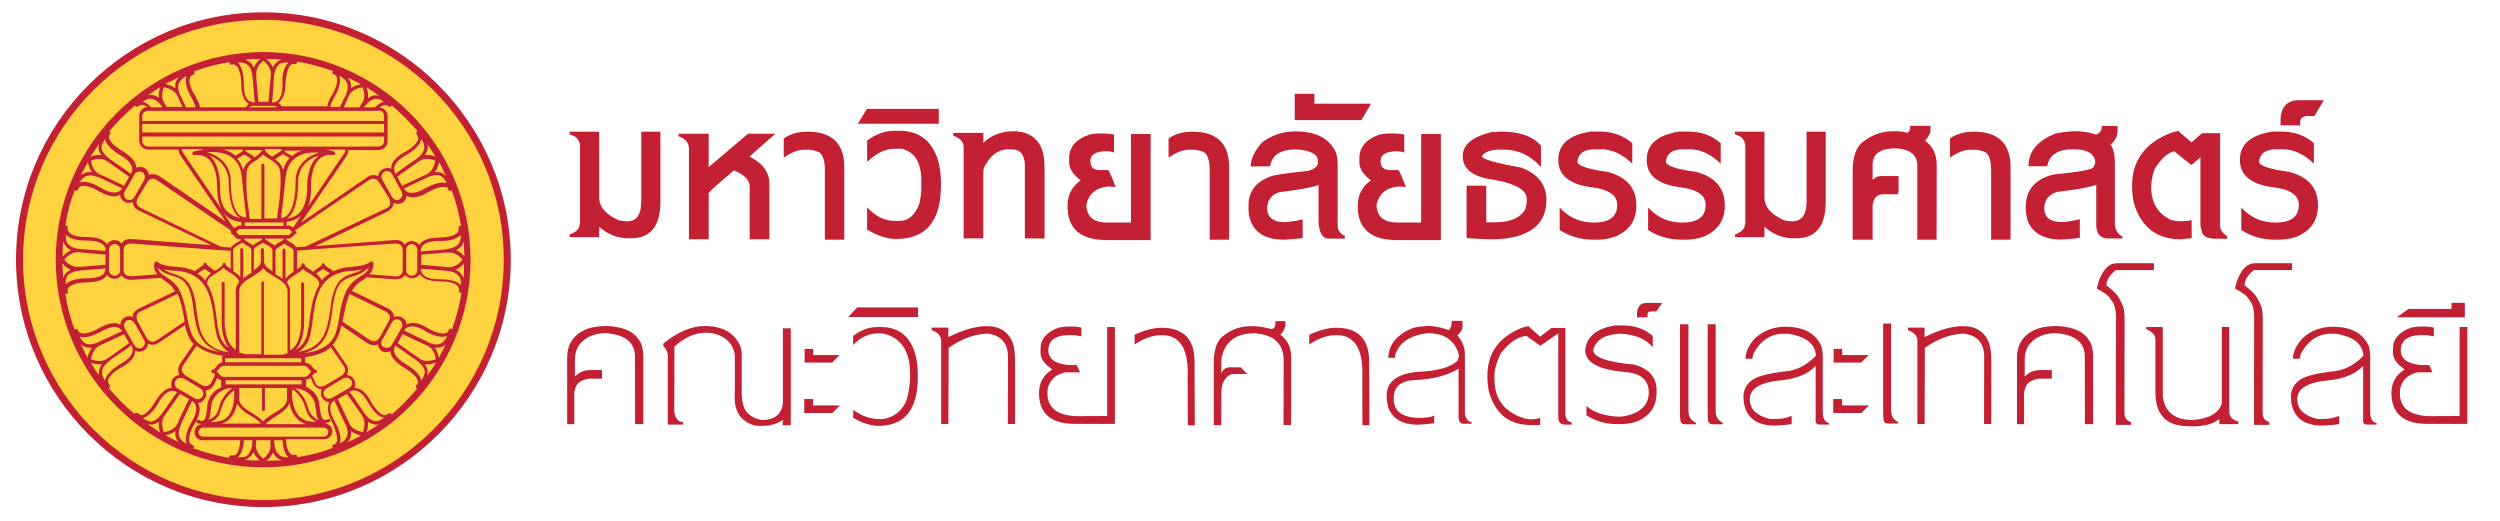 <?xml version="1.0" encoding="utf-8"?>
<!-- Generator: Adobe Illustrator 16.0.0, SVG Export Plug-In . SVG Version: 6.00 Build 0)  -->
<!DOCTYPE svg PUBLIC "-//W3C//DTD SVG 1.1//EN" "http://www.w3.org/Graphics/SVG/1.1/DTD/svg11.dtd">
<svg version="1.1" id="Layer_1" xmlns="http://www.w3.org/2000/svg" xmlns:xlink="http://www.w3.org/1999/xlink" x="0px" y="0px"
	 width="350.5px" height="73px" viewBox="0 0 350.5 73" enable-background="new 0 0 350.5 73" xml:space="preserve">
<g id="XMLID_2_">
	<circle id="XMLID_3_" fill="#FFD240" cx="36.929" cy="36.411" r="34.191"/>
	<g id="XMLID_4_">
		<g id="XMLID_2606_">
			<path id="XMLID_6_" fill="#C32033" d="M36.929,71.091c-19.104,0-34.683-15.575-34.683-34.682
				c0-19.103,15.579-34.683,34.683-34.683s34.682,15.58,34.682,34.683C71.611,55.516,56.033,71.091,36.929,71.091z M36.929,2.785
				c-18.611,0-33.697,15.084-33.697,33.624c0,18.538,15.086,33.696,33.697,33.696c18.54,0,33.696-15.086,33.696-33.696
				C70.625,17.799,55.469,2.785,36.929,2.785z"/>
		</g>
		<path id="XMLID_5_" fill="#C32033" d="M65.972,36.409c0-16.073-13.042-29.113-29.114-29.113
			C20.857,7.366,7.815,20.407,7.815,36.409c0,16.073,13.042,29.113,29.114,29.113C52.931,65.522,65.972,52.482,65.972,36.409z
			 M59.063,53.326L59.063,53.326c-0.21-1.058-1.55-1.898-2.115-2.254c-0.985-0.565-1.62-1.198-1.69-1.833
			c-0.071-0.283,0.07-0.564,0.141-0.703l0.07-0.072c0.283,0.211,1.058,0.775,2.89,2.043c0.774,0.565,1.199,1.128,1.199,1.693
			C59.487,52.626,59.275,53.046,59.063,53.326z M48.35,52.059c-0.071,0.354-0.424,0.567-0.495,0.635l-2.257,1.338
			c-0.14,0.074-0.492,0.213-0.844,0.143c-0.284-0.068-0.494-0.282-0.636-0.706l-0.353-0.774l0.071-0.067
			c0.141-0.214,0.282-0.357,0.423-0.357c0.141,0,0.21-0.138,0.21-0.21c0-0.139-0.07-0.211-0.21-0.211
			c-0.142,0-0.283-0.213-0.423-0.353c-0.211-0.281-0.563-0.632-1.057-0.632v-0.778c1.762-0.282,2.818-0.706,3.595-1.41l0,0
			l1.762,2.539C48.35,51.495,48.419,51.778,48.35,52.059z M48.561,52.977c0.07,0,0.141,0,0.212,0c0.21,0.069,0.352,0.211,0.493,0.35
			c0.071,0.214,0.141,0.424,0.071,0.565c-0.071,0.214-0.212,0.353-0.354,0.495l-0.141,0.068l0,0l-2.326,1.34
			c-0.354,0.213-0.847,0.071-1.058-0.279c-0.071-0.214-0.14-0.427-0.071-0.568c0.071-0.211,0.211-0.351,0.353-0.492l0.142-0.068l0,0
			l2.255-1.341l0,0l0.142-0.069C48.279,52.977,48.419,52.977,48.561,52.977z M43.414,52.343c-0.211,0.283-0.423,0.492-0.704,0.492
			H31.36c-0.282,0-0.495-0.209-0.705-0.492c-0.069-0.074-0.21-0.212-0.282-0.284c0.071-0.072,0.212-0.211,0.282-0.28
			c0.21-0.283,0.423-0.494,0.705-0.494h11.279c0.283,0,0.494,0.211,0.705,0.494c0.071,0.069,0.212,0.208,0.283,0.28
			C43.626,52.131,43.484,52.269,43.414,52.343z M31.712,59.106c0.776-0.491,1.27-1.334,1.552-2.535
			c0.353,0.774,1.199,1.34,1.975,1.759c0.563,0.354,1.126,0.709,1.338,1.063h-5.639C31.221,59.393,31.43,59.248,31.712,59.106z
			 M29.527,59.177c0.495-0.209,1.128-0.634,1.338-1.404c0.072-0.144,0.072-0.285,0.142-0.427c0.143-0.353,0.213-0.774,0.494-1.198
			c0.353-0.632,0.987-1.2,1.34-1.411v0.848c-0.07,1.619-0.564,2.679-1.411,3.242C30.865,59.106,30.163,59.177,29.527,59.177z
			 M35.448,57.979c-0.916-0.563-1.902-1.127-1.902-2.044v-1.548h3.172v3.029c0,0.071,0.071,0.213,0.211,0.213
			c0.142,0,0.211-0.072,0.211-0.213v-3.029h3.103c0,0.21,0,0.633,0,1.548c0,0.917-0.987,1.481-1.904,2.044
			c-0.564,0.352-1.129,0.705-1.48,1.128C36.576,58.684,36.012,58.33,35.448,57.979z M38.621,58.401
			c0.775-0.49,1.692-1.056,1.974-1.902c0.211,1.198,0.706,2.044,1.551,2.607c0.211,0.142,0.493,0.286,0.776,0.354h-5.64
			C37.492,59.106,38.057,58.757,38.621,58.401z M42.356,58.684c-0.846-0.563-1.338-1.69-1.409-3.24v-0.847
			c0.423,0.14,1.058,0.847,1.409,1.482c0.282,0.42,0.354,0.843,0.494,1.195c0.071,0.142,0.071,0.282,0.141,0.423
			c0.283,0.776,0.846,1.198,1.339,1.409C43.767,59.177,42.991,59.106,42.356,58.684z M37,53.892l-0.071-0.069
			c0,0-0.071,0-0.071,0.069h-5.216v-0.565h10.644v0.565H37z M32.418,54.387h0.141c-0.494,0.35-0.986,0.915-1.338,1.479
			c-0.284,0.422-0.426,0.844-0.496,1.27c-0.069,0.139-0.069,0.28-0.139,0.421c-0.282,0.773-0.847,1.127-1.34,1.27
			c0.21-0.425,0.281-1.054,0.352-1.623c0.071-0.352,0.071-0.632,0.142-0.846C30.445,54.526,32.277,54.387,32.418,54.387z
			 M45.388,59.953c0.353,0,0.636,0.283,0.636,0.636s-0.283,0.634-0.636,0.634H28.469c-0.352,0-0.632-0.281-0.632-0.634
			s0.281-0.636,0.632-0.636H45.388z M43.343,57.629c-0.069-0.142-0.069-0.283-0.14-0.426c-0.141-0.42-0.282-0.846-0.493-1.269
			c-0.354-0.563-0.845-1.198-1.34-1.479h0.071c0.141,0,2.043,0.142,2.678,1.975c0.071,0.212,0.071,0.492,0.142,0.845
			c0.07,0.564,0.141,1.127,0.352,1.621C44.119,58.615,43.626,58.263,43.343,57.629z M29.809,51.848
			c-0.141,0-0.211,0.139-0.211,0.211c0,0.142,0.07,0.21,0.211,0.21c0.141,0,0.213,0.144,0.354,0.214l-0.423,0.916
			c-0.141,0.352-0.353,0.565-0.635,0.707c-0.353,0.139-0.705-0.074-0.846-0.142l-2.185-1.271l-0.071-0.067
			c-0.142-0.075-0.423-0.283-0.493-0.64c-0.072-0.28,0-0.559,0.282-0.914l1.762-2.608c0.774,0.634,1.903,1.126,3.597,1.41v0.915
			c-0.355,0.074-0.636,0.354-0.847,0.639C30.163,51.635,30.022,51.778,29.809,51.848z M28.399,55.584
			c-0.211,0.351-0.706,0.495-1.058,0.282l-2.327-1.34l0,0l-0.141-0.071c-0.21-0.068-0.281-0.281-0.351-0.491
			c-0.072-0.214,0-0.424,0.07-0.565c0.141-0.281,0.422-0.422,0.705-0.422c0.141,0,0.282,0,0.424,0.069l2.257,1.341l0.069,0.068l0,0
			l0.141,0.071C28.469,54.736,28.61,55.161,28.399,55.584z M17.473,45.998c-0.071-0.211-0.14-0.424-0.071-0.565
			c0.071-0.21,0.212-0.353,0.353-0.495c0.141-0.068,0.282-0.068,0.351-0.068c0.072,0,0.142,0,0.212,0
			c0.212,0.068,0.353,0.21,0.495,0.353l1.409,2.465c0.072,0.212,0.141,0.424,0.072,0.563c-0.072,0.213-0.212,0.354-0.353,0.494
			c-0.353,0.211-0.846,0.071-1.058-0.281L17.473,45.998z M18.106,48.111l-2.677,1.901c-0.071,0.072-0.142,0.072-0.212,0.143
			c-0.07,0-0.07,0.071-0.141,0.071l-0.071,0.066c-0.775,0.57-1.833,0.214-2.256,0.075c0.071-0.424,0.354-1.482,1.2-1.904
			l3.453-1.621L18.106,48.111z M19.306,45.08c-0.071-0.142-0.211-0.492-0.141-0.846c0.07-0.281,0.282-0.491,0.705-0.636l5.004-2.395
			c0.071,0.14,0.141,0.282,0.213,0.421c0.351,0.988,0.563,1.974,0.705,2.895c0.07,0.208,0.07,0.351,0.07,0.562l-3.737,2.536
			c-0.352,0.214-0.634,0.355-0.915,0.283c-0.353-0.069-0.565-0.423-0.634-0.492L19.306,45.08z M25.51,41.485
			c-0.565-1.621-1.481-2.185-2.256-2.678c-0.565-0.353-0.987-0.636-1.129-1.27c0.143,0.142,0.706,0.775,2.044,1.128
			c1.623,0.422,2.257,1.198,2.681,3.03c0.14,0.565,0.21,1.13,0.28,1.763c0.353,2.394,0.706,5.078,3.877,5.92
			c-3.947-0.634-4.299-2.464-4.794-5.074C26.074,43.529,25.861,42.543,25.51,41.485z M22.056,38.455L22.056,38.455l-3.525,0.281
			c-0.424,0-0.705-0.07-0.916-0.21c-0.281-0.213-0.281-0.634-0.281-0.778V35.14c0-0.14,0-0.563,0.281-0.774
			c0.141-0.141,0.423-0.211,0.704-0.211c0.07,0,0.141,0,0.212,0l12.265,0.916l0,0l1.341,0.07l0,0h0.211v2.539
			c-0.353-0.213-0.705-0.423-0.705-0.636c0-0.139-0.142-0.211-0.212-0.211c-0.14,0-0.209,0.072-0.209,0.211
			c-0.07,0.283-0.496,0.566-0.988,0.85c-0.07,0-0.07,0.068-0.14,0.068c-0.143-0.139-0.424-0.281-0.565-0.423
			c-0.211-0.14-0.493-0.353-0.563-0.495c0-0.139-0.141-0.211-0.212-0.211c-0.142,0-0.212,0.072-0.212,0.211
			c0,0.142-0.281,0.283-0.562,0.495c-0.213,0.142-0.495,0.284-0.636,0.492c-0.705-0.35-1.621-0.563-2.678-0.631
			c-1.34-0.072-2.114-0.282-2.608-0.708c-0.072-0.067-0.142-0.067-0.283,0c-0.07,0.073-0.141,0.142-0.141,0.214
			C21.491,37.608,21.772,38.102,22.056,38.455z M17.473,26.892l1.41-2.467c0.07-0.211,0.282-0.281,0.493-0.353
			c0.071,0,0.141,0,0.212,0c0.141,0,0.281,0,0.353,0.072c0.21,0.07,0.281,0.281,0.353,0.493c0.069,0.211,0,0.422-0.072,0.564
			l-1.409,2.467c-0.212,0.353-0.707,0.494-1.058,0.283C17.402,27.74,17.262,27.246,17.473,26.892z M14.441,24.637
			c-0.07,0-0.14-0.07-0.211-0.07c-0.071,0-0.071-0.071-0.139-0.071l-0.142-0.071c-0.917-0.422-1.128-1.479-1.2-1.903
			c0.423-0.14,1.48-0.492,2.256,0.072l3.101,2.185l-0.704,1.269L14.441,24.637z M19.306,27.81l1.338-2.256
			c0.071-0.142,0.283-0.422,0.635-0.494c0.071,0,0.071,0,0.141,0c0.211,0,0.494,0.072,0.704,0.282l10.152,6.91l0.141,0.28l0,0
			c0,0,0,0.071,0,0.143c0,0.14,0.07,0.209,0.21,0.209c0.072,0,0.143,0.143,0.213,0.213c0.141,0.214,0.353,0.425,0.705,0.425h0.211
			l0,0v0.068c0,0.142-0.281,0.281-0.563,0.424c-0.282,0.21-0.634,0.423-0.846,0.705l-1.411-0.141L19.87,29.219
			c-0.353-0.142-0.563-0.353-0.705-0.633C19.095,28.23,19.235,27.88,19.306,27.81z M53.073,15.473c0.422,0,0.775,0.353,0.775,0.775
			v0.705H19.941v-0.635c0-0.424,0.353-0.776,0.774-0.776h32.358V15.473z M34.955,15.051c0.141-0.142,0.352-0.212,0.493-0.212h2.891
			c0.211,0,0.353,0.071,0.494,0.212H34.955z M53.848,17.376v1.198H19.941v-1.198H53.848z M53.848,19.139v0.635
			c0,0.422-0.353,0.775-0.775,0.775H20.715c-0.421,0-0.774-0.353-0.774-0.775v-0.635H53.848z M43.062,26.33
			c0,1.691-0.423,2.96-1.269,3.666c-0.493,0.423-1.128,0.632-1.622,0.632c0.071,0,0.071-0.07,0.141-0.07
			c0.987-0.703,1.48-2.467,1.48-5.146c0-0.493,0.141-2.749,2.89-3.594c-0.071,0.07-0.141,0.07-0.141,0.142
			C43.133,23.086,43.062,25.554,43.062,26.33z M56.316,26.892c0.069,0.212,0.141,0.423,0.069,0.565
			c-0.069,0.21-0.211,0.352-0.352,0.493c-0.213,0.07-0.423,0.141-0.564,0.07c-0.211-0.07-0.352-0.211-0.493-0.353l-0.071-0.141l0,0
			L54.271,26.4l-0.706-1.269c-0.07-0.213-0.14-0.424-0.07-0.564c0.07-0.212,0.211-0.353,0.353-0.493
			c0.142-0.071,0.282-0.071,0.423-0.071c0.282,0,0.563,0.141,0.705,0.422L56.316,26.892z M55.681,24.778l2.678-1.903
			c0.071-0.07,0.141-0.07,0.212-0.141c0.07,0,0.07-0.071,0.139-0.071l0.072-0.07c0.775-0.564,1.833-0.212,2.256-0.072
			c-0.071,0.424-0.353,1.481-1.199,1.903l-3.454,1.622L55.681,24.778z M54.34,27.458l0.212,0.352c0.069,0.141,0.21,0.493,0.14,0.846
			c-0.071,0.282-0.282,0.494-0.703,0.635l-11.14,5.287l-1.34,0.07l0,0c-0.14-0.282-0.492-0.493-0.845-0.705
			c-0.211-0.14-0.422-0.282-0.493-0.353V33.45h0.282c0.353,0,0.565-0.284,0.704-0.424c0.071-0.071,0.143-0.213,0.212-0.213
			c0.14,0,0.212-0.14,0.212-0.211c0-0.139-0.072-0.211-0.212-0.211l0.071-0.14l10.151-6.91c0.352-0.21,0.634-0.353,0.915-0.282
			c0.354,0.072,0.565,0.423,0.636,0.494L54.34,27.458z M55.258,34.154c0.423-0.071,0.705,0.07,0.916,0.211
			c0.283,0.212,0.283,0.635,0.283,0.774v2.608c0,0.145,0,0.565-0.283,0.778c-0.211,0.21-0.493,0.281-0.916,0.21l-3.454-0.281
			c0.351-0.353,0.562-0.846,0.562-1.551c0-0.072-0.069-0.214-0.14-0.214c-0.071-0.067-0.211,0-0.282,0
			c-0.564,0.426-1.339,0.635-2.607,0.708c-1.057,0.068-1.904,0.281-2.609,0.631c-0.211-0.208-0.423-0.35-0.634-0.42
			c-0.211-0.143-0.495-0.353-0.563-0.493c0-0.142-0.143-0.212-0.211-0.212c-0.143,0-0.212,0.07-0.212,0.212
			c0,0.14-0.282,0.282-0.564,0.493c-0.212,0.139-0.423,0.284-0.634,0.494c-0.071-0.073-0.142-0.073-0.211-0.142
			c-0.422-0.281-0.917-0.563-0.987-0.844c0-0.142-0.141-0.212-0.212-0.212c-0.142,0-0.212,0.07-0.212,0.212
			c-0.069,0.209-0.281,0.421-0.634,0.632V35.14l3.667-0.283l0,0L55.258,34.154z M33.546,39.511
			c-0.282,0.353-0.494,0.775-0.494,1.201v8.315c-1.34-0.776-1.551-2.96-1.551-3.875v-5.427c0-0.072-0.071-0.214-0.21-0.214
			c-0.14,0-0.212,0.071-0.212,0.214v5.427c0,0.846,0.143,2.608,1.058,3.665c-0.635-0.422-1.129-0.986-1.412-2.044
			c-0.139-0.563-0.28-1.34-0.351-2.115c-0.211-1.621-0.424-3.454-1.339-4.865v-0.139c0-0.565,0.634-0.987,1.27-1.34
			c0.352-0.21,0.774-0.492,0.987-0.775c0.21,0.21,0.493,0.355,0.774,0.565C32.771,38.526,33.404,38.949,33.546,39.511z M41.3,21.605
			c-0.143,0.071-0.212,0.141-0.353,0.282c-0.141-0.141-0.353-0.211-0.494-0.282c-0.21-0.141-0.493-0.282-0.563-0.422v-0.071h2.82
			C42.217,21.112,41.722,21.254,41.3,21.605z M44.755,21.395c-1.693,0.493-3.313,1.763-3.313,4.017c0,3.174-0.706,4.373-1.27,4.865
			c-0.282,0.211-0.564,0.282-0.775,0.282c0.07-0.635,0.281-2.115,0.634-5.64c0.142-1.338,0.635-2.325,1.552-2.889
			C42.498,21.395,43.767,21.324,44.755,21.395z M40.243,21.959c0.14,0.07,0.28,0.14,0.352,0.21
			c-0.423,0.424-0.705,0.988-0.917,1.692c0-0.141-0.07-0.212-0.07-0.281c-0.141-0.495-0.563-0.917-1.058-1.199
			c0.142-0.142,0.352-0.283,0.565-0.422c0.21-0.142,0.352-0.212,0.563-0.354C39.82,21.677,40.03,21.817,40.243,21.959z
			 M39.467,21.042c0,0.142-0.283,0.282-0.565,0.423c-0.209,0.141-0.491,0.282-0.704,0.495c0,0,0,0-0.069,0
			c-0.495-0.354-0.918-0.635-0.988-0.987v-0.071h2.327C39.467,21.042,39.467,21.042,39.467,21.042z M37.916,22.381
			c0.564,0.353,1.128,0.776,1.268,1.268c0.212,0.564,0.212,2.469,0,4.301l-0.352,2.677h-1.761v-7.471
			c0-0.071-0.071-0.211-0.213-0.211c-0.14,0-0.211,0.07-0.211,0.211v7.542h-1.622l-0.351-2.678c-0.211-1.903-0.141-3.807,0-4.3
			c0.141-0.563,0.704-0.916,1.269-1.269c0.353-0.282,0.705-0.493,0.916-0.775C37.21,21.888,37.563,22.169,37.916,22.381z
			 M36.718,21.042c-0.071,0.353-0.495,0.635-0.988,0.988c0,0,0,0-0.069,0c-0.212-0.212-0.422-0.353-0.706-0.495
			c-0.21-0.14-0.493-0.281-0.564-0.422c0-0.071,0-0.071-0.07-0.071H36.718L36.718,21.042z M34.745,21.959
			c0.21,0.14,0.351,0.21,0.493,0.352c-0.423,0.352-0.847,0.705-1.059,1.27c0,0.069-0.07,0.14-0.07,0.281
			c-0.211-0.634-0.493-1.198-0.845-1.622c0.141-0.07,0.212-0.141,0.353-0.21c0.212-0.142,0.352-0.212,0.563-0.353
			C34.391,21.747,34.603,21.817,34.745,21.959z M34.038,21.112c0,0.142-0.281,0.282-0.562,0.422
			c-0.142,0.071-0.354,0.212-0.495,0.283c-0.141-0.071-0.21-0.212-0.354-0.283c-0.422-0.281-0.916-0.493-1.478-0.563h2.888
			C34.038,21.042,34.038,21.042,34.038,21.112z M32.348,21.959c0.916,0.563,1.409,1.55,1.55,2.889
			c0.352,3.525,0.565,5.007,0.635,5.639c-0.142,0-0.495,0-0.917-0.282c-0.564-0.421-1.268-1.692-1.268-4.864
			c0-2.256-1.624-3.524-3.314-4.018C30.092,21.254,31.36,21.324,32.348,21.959z M34.321,31.192L34.321,31.192h0.563l0,0h4.16l0,0
			h0.563c0.07,0,0.07,0,0.141,0l0,0v0.494h-5.427V31.192z M40.454,32.11c0.141,0,0.211,0.071,0.353,0.281
			c0.07,0.072,0.07,0.072,0.141,0.14c-0.071,0.071-0.071,0.071-0.141,0.143c-0.141,0.14-0.211,0.281-0.353,0.281h-6.837
			c-0.14,0-0.212-0.072-0.353-0.281c-0.07-0.072-0.07-0.072-0.142-0.143c0.071-0.068,0.071-0.068,0.142-0.14
			c0.141-0.14,0.212-0.281,0.353-0.281H40.454z M42.498,37.679c0.212,0.281,0.564,0.492,0.986,0.706
			c0.565,0.423,1.271,0.774,1.271,1.408v0.142c-0.847,1.409-1.129,3.244-1.341,4.793c-0.071,0.776-0.211,1.482-0.352,2.116
			c-0.282,1.196-0.917,1.832-1.621,2.185c1.057-1.056,1.197-2.96,1.197-3.805v-5.431c0-0.067-0.069-0.209-0.211-0.209
			s-0.211,0.07-0.211,0.209v5.431c0,0.914-0.141,3.172-1.552,3.875c0-1.902,0-6.908,0-8.317c0-0.424-0.142-0.775-0.422-1.128
			c0.07-0.495,0.704-0.846,1.267-1.198C41.934,38.171,42.286,37.96,42.498,37.679z M44.331,38.384
			c0.141-0.142,0.282-0.213,0.494-0.355c0.212-0.137,0.352-0.208,0.495-0.35c0.14,0.142,0.35,0.281,0.492,0.35
			c0.141,0.073,0.282,0.213,0.423,0.284c-0.423,0.281-0.846,0.637-1.127,0.987C44.965,38.949,44.683,38.666,44.331,38.384z
			 M41.158,38.102c-0.422,0.282-0.845,0.563-1.127,0.986V35.07c0-0.07-0.07-0.213-0.21-0.213c-0.143,0-0.213,0.071-0.213,0.213
			v4.018c-0.282-0.213-0.634-0.422-0.986-0.633V35.21c0-0.282,0.353-0.492,0.704-0.703c0.212-0.142,0.353-0.213,0.565-0.353
			c0.14,0.14,0.353,0.283,0.563,0.353c0.353,0.211,0.704,0.421,0.704,0.703V38.102z M36.858,39.44c-0.069,0-0.211,0.071-0.211,0.212
			v10.01h-2.326c-0.071,0-0.142-0.073-0.212-0.073c-0.141-0.066-0.352-0.066-0.563-0.139v-8.67c0-0.917,0.987-1.481,1.902-2.045
			c0.564-0.352,1.128-0.707,1.481-1.127c0.281,0.42,0.845,0.776,1.481,1.127c0.915,0.564,1.903,1.128,1.903,2.045
			c0,1.622,0,7.191,0,8.743c-0.141,0.066-0.283,0.066-0.493,0.14c-0.072,0-0.143,0.072-0.213,0.072H37V39.653
			C37,39.511,36.929,39.44,36.858,39.44z M37.492,34.365c0.353,0.212,0.705,0.424,0.705,0.705v2.959
			c-0.563-0.35-1.057-0.704-1.126-1.125c0-0.072-0.071-0.141-0.071-0.141V36.69V35c0-0.072-0.071-0.211-0.211-0.211
			c-0.142,0-0.213,0.068-0.213,0.211v1.69c0,0.073,0,0.073,0,0.073c-0.07,0-0.07,0.068-0.07,0.141
			c-0.07,0.352-0.423,0.633-0.916,0.988V35.07c0-0.281,0.353-0.493,0.705-0.705c0.211-0.141,0.352-0.211,0.563-0.352
			C37.14,34.154,37.281,34.294,37.492,34.365z M37.21,33.45h2.538l0,0v0.071c0,0.139-0.281,0.281-0.564,0.421
			c-0.21,0.141-0.492,0.282-0.704,0.495c-0.21-0.213-0.494-0.354-0.706-0.495c-0.211-0.14-0.493-0.282-0.564-0.421V33.45z
			 M36.718,33.521c0,0.139-0.282,0.281-0.565,0.421c-0.21,0.141-0.492,0.282-0.705,0.495c-0.21-0.213-0.493-0.354-0.703-0.495
			c-0.212-0.14-0.424-0.282-0.496-0.353V33.45h2.469C36.789,33.45,36.718,33.521,36.718,33.521z M34.533,34.365
			c0.352,0.212,0.706,0.424,0.706,0.705v3.172l-0.072,0.07c-0.352,0.213-0.704,0.423-1.058,0.704V35
			c0-0.072-0.071-0.211-0.211-0.211S33.686,34.857,33.686,35v3.875c-0.21-0.349-0.634-0.632-0.986-0.846V35.07
			c0-0.281,0.352-0.493,0.705-0.705c0.212-0.141,0.353-0.211,0.564-0.352C34.179,34.154,34.391,34.294,34.533,34.365z M28.751,39.3
			c-0.283-0.351-0.634-0.707-1.058-0.916c0.143-0.142,0.284-0.213,0.494-0.355c0.211-0.137,0.352-0.208,0.494-0.35
			c0.14,0.142,0.352,0.281,0.492,0.35c0.142,0.073,0.282,0.213,0.424,0.284C29.246,38.593,28.893,38.949,28.751,39.3z
			 M30.022,44.799c0.07,0.775,0.21,1.552,0.352,2.184c0.351,1.198,0.986,1.903,1.691,2.396c-3.807-0.493-4.159-3.242-4.512-5.85
			c-0.07-0.632-0.142-1.269-0.282-1.834c-0.493-1.97-1.197-2.821-2.959-3.311c-0.635-0.142-1.058-0.424-1.341-0.637
			c0.565,0.145,1.128,0.212,1.622,0.212C29.104,38.242,29.598,41.695,30.022,44.799z M31.573,50.227h10.644v0.563H31.573V50.227z
			 M41.865,49.312c0.705-0.426,1.338-1.131,1.62-2.329c0.142-0.632,0.282-1.341,0.353-2.184c0.423-3.104,0.846-6.557,5.499-6.839
			c0.494,0,0.986-0.068,1.481-0.212c-0.282,0.212-0.707,0.423-1.269,0.565c-1.764,0.495-2.468,1.34-2.961,3.312
			c-0.141,0.565-0.211,1.201-0.282,1.834C45.882,46.067,45.53,48.745,41.865,49.312z M41.158,31.827l-0.139,0.071
			c-0.142-0.141-0.354-0.283-0.565-0.283h-0.282v-0.494c0.563-0.07,1.27-0.283,1.904-0.774c0.07-0.071,0.07-0.071,0.141-0.142
			L41.158,31.827z M44.825,22.239c0.495-0.422,1.127-0.634,1.903-0.493c0.141,0,0.211-0.07,0.281-0.212
			c0-0.14-0.07-0.211-0.14-0.281c-0.07,0-0.564-0.212-1.27-0.282h2.82c0,0.211-0.069,0.423-0.282,0.705l-4.934,7.261
			c0.281-0.707,0.423-1.622,0.423-2.607C43.555,25.625,43.626,23.298,44.825,22.239z M28.399,20.972
			c-0.706,0.141-1.269,0.282-1.269,0.282c-0.141,0.07-0.212,0.141-0.141,0.281c0,0.142,0.141,0.212,0.281,0.212
			c0.776-0.07,1.411,0.071,1.903,0.493c1.199,1.059,1.271,3.385,1.271,4.02c0,1.268,0.21,2.327,0.633,3.1l-5.287-7.753
			c-0.141-0.211-0.282-0.493-0.282-0.705h2.89V20.972z M30.865,26.33c0-0.706-0.07-3.244-1.409-4.442l-0.07-0.07
			c2.467,0.917,2.679,3.101,2.679,3.524c0,2.679,0.494,4.442,1.481,5.146c0.07,0,0.07,0.071,0.14,0.071
			c-0.493-0.071-0.986-0.282-1.48-0.635C31.221,29.29,30.795,28.021,30.865,26.33z M31.783,30.348
			c0.635,0.563,1.41,0.704,2.045,0.774v0.494h-0.212c-0.282,0-0.494,0.212-0.705,0.353l0,0l-0.284-0.21l-1.268-1.834l0,0
			C31.501,30.066,31.643,30.206,31.783,30.348z M42.569,49.523c3.313-0.849,3.665-3.525,4.018-5.994
			c0.07-0.632,0.141-1.269,0.282-1.764c0.421-1.902,1.057-2.607,2.68-3.03c1.409-0.423,2.044-1.127,2.115-1.199v-0.072
			c0,0,0.07,0,0.07-0.068c-0.141,0.631-0.565,0.987-1.198,1.338c-0.775,0.495-1.693,1.128-2.256,2.678
			c-0.354,1.059-0.565,2.045-0.705,2.962C47.15,47.054,46.798,48.956,42.569,49.523z M48.137,44.519
			c0.213-0.92,0.354-1.907,0.705-2.895c0.07-0.139,0.141-0.281,0.141-0.421l4.936,2.395c0.352,0.145,0.563,0.355,0.703,0.636
			c0.141,0.354-0.069,0.704-0.141,0.846l-1.269,2.255c-0.069,0.142-0.282,0.425-0.635,0.495c-0.281,0.069-0.563,0-0.915-0.282
			l-3.667-2.468l0,0C48.066,44.938,48.066,44.727,48.137,44.519z M53.565,47.688l0.069-0.14l0,0l0.637-1.128l0.705-1.268
			c0.211-0.353,0.705-0.495,1.057-0.282c0.352,0.21,0.494,0.705,0.283,1.057l-1.411,2.468c-0.07,0.211-0.283,0.28-0.494,0.351
			c-0.211,0.071-0.421,0-0.563-0.07C53.425,48.536,53.353,48.039,53.565,47.688z M59.416,48.251c0.072,0,0.142,0.071,0.213,0.071
			c0.07,0,0.07,0,0.141,0.072l0.141,0.069c0.916,0.422,1.128,1.48,1.199,1.904c-0.424,0.139-1.481,0.495-2.256-0.075l-3.101-2.182
			l0.705-1.269L59.416,48.251z M59.91,52.626c0-0.144,0.069-0.283,0.069-0.426c0-0.422-0.14-0.772-0.422-1.128
			c0.141,0,0.211,0,0.353,0c0.493,0,0.916-0.142,1.199-0.209C60.757,51.495,60.333,52.059,59.91,52.626z M61.532,50.155
			c-0.07-0.353-0.212-0.916-0.564-1.41c0.071,0,0.142,0,0.212,0c0.353,0,0.704-0.07,0.986-0.209
			c0.141-0.072,0.282-0.142,0.353-0.285C62.166,48.886,61.883,49.523,61.532,50.155z M61.883,48.111
			c-0.493,0.283-1.126,0.211-1.903-0.14l-0.351-0.212c-1.833-0.845-2.609-1.268-2.961-1.409l0,0
			c0.068-0.142,0.281-0.424,0.564-0.498c0.564-0.211,1.41-0.065,2.397,0.567c0.562,0.353,1.973,1.057,2.96,0.704c0,0,0,0,0.072,0
			C62.518,47.548,62.237,47.899,61.883,48.111z M63.364,46.209c0-0.072-0.071-0.072-0.142-0.142c-0.14,0-0.211,0.069-0.281,0.142
			c-0.072,0.211-0.212,0.425-0.423,0.493c-0.635,0.213-1.761-0.21-2.539-0.704c-1.197-0.705-2.115-0.918-2.818-0.565
			c-0.072,0-0.072,0.07-0.142,0.07c0-0.423-0.283-0.776-0.634-0.984c-0.352-0.213-0.775-0.213-1.127-0.072
			c0-0.142,0-0.212-0.071-0.354c-0.142-0.424-0.424-0.706-0.916-0.915l-4.935-2.397c0.494-0.847,1.126-1.27,1.69-1.623
			c0.141-0.07,0.283-0.142,0.353-0.284l3.948,0.284c0.07,0,0.141,0,0.211,0c0.424,0,0.777-0.142,1.057-0.351
			c0.071-0.071,0.14-0.142,0.213-0.281c0.21,0.281,0.563,0.491,0.986,0.491c0.422,0,0.846-0.209,1.058-0.562l0.07,0.071
			c0.492,0.632,1.409,0.915,2.748,0.915c0.989,0,2.116,0.142,2.538,0.705c0.142,0.211,0.213,0.423,0.142,0.636
			c0,0.143,0.071,0.209,0.14,0.281h0.073c0.069,0,0.069,0,0.139,0C64.422,42.897,63.928,44.588,63.364,46.209z M56.948,37.892
			v-0.145V35.14V35c0-0.423,0.354-0.776,0.777-0.776S58.5,34.577,58.5,35v2.892c0,0.42-0.352,0.773-0.775,0.773
			S56.948,38.313,56.948,37.892z M62.661,34.928L62.237,35c-2.047,0.14-2.891,0.21-3.244,0.281V35.21c0-0.21,0.07-0.421,0.212-0.703
			c0.352-0.493,1.197-0.705,2.326-0.705h0.07c0.636,0,2.255-0.071,2.963-0.847l0,0c0.069,0.355,0,0.776-0.213,1.199
			C64.069,34.507,63.505,34.789,62.661,34.928z M64.844,36.409c-0.279,0.354-1.057,1.128-1.974,1.056l-3.806-0.35v-1.411
			l3.313-0.282c0.071,0,0.142,0,0.212,0c0.072,0,0.072,0,0.141,0h0.14C63.787,35.281,64.564,36.058,64.844,36.409z M62.518,37.96
			c0.916,0.069,1.551,0.353,1.904,0.847c0.212,0.351,0.212,0.775,0.212,1.198l0,0c-0.635-0.775-2.187-0.847-2.891-0.847h-0.072
			c-1.198,0-1.973-0.209-2.396-0.704c-0.212-0.212-0.212-0.495-0.212-0.707v-0.069C59.346,37.679,60.333,37.748,62.518,37.96z
			 M64.986,39.017c-0.071-0.142-0.071-0.281-0.212-0.423c-0.209-0.351-0.493-0.633-0.917-0.772c0.565-0.212,0.987-0.637,1.199-0.917
			C65.056,37.537,65.056,38.313,64.986,39.017z M64.986,33.871c0.07,0.707,0.07,1.41,0.14,2.115
			c-0.211-0.281-0.635-0.705-1.198-0.916c0.423-0.213,0.706-0.422,0.916-0.776C64.844,34.154,64.915,34.014,64.986,33.871z
			 M62.87,26.611c0.072,0.141,0.142,0.21,0.283,0.141c0.07,0,0.141-0.071,0.141-0.141c0.634,1.619,1.058,3.312,1.34,5.075
			c-0.069,0-0.143-0.071-0.212,0c-0.141,0.071-0.213,0.141-0.141,0.282c0.07,0.284,0,0.495-0.141,0.634
			c-0.423,0.494-1.622,0.708-2.538,0.708c-1.34,0-2.255,0.279-2.749,0.914c0,0.07-0.071,0.07-0.071,0.141
			c-0.211-0.352-0.634-0.563-1.057-0.563s-0.777,0.211-0.989,0.492c-0.068-0.07-0.14-0.211-0.209-0.28
			c-0.283-0.282-0.707-0.424-1.269-0.354L44.19,34.507l10.01-4.793c0.493-0.21,0.776-0.564,0.917-0.917
			c0.07-0.141,0.07-0.21,0.07-0.353c0.071,0,0.141,0.07,0.211,0.07c0.141,0,0.212,0.072,0.354,0.072
			c0.211,0,0.422-0.072,0.633-0.143c0.282-0.141,0.493-0.422,0.563-0.775c0-0.07,0-0.141,0.071-0.21c0.07,0,0.07,0.07,0.142,0.07
			c0.21,0.07,0.424,0.141,0.703,0.141c0.636,0,1.341-0.21,2.115-0.705c0.847-0.492,1.903-0.916,2.539-0.704
			C62.661,26.188,62.8,26.33,62.87,26.611z M62.588,25.695c-0.987-0.354-2.398,0.423-2.96,0.705
			c-0.987,0.563-1.833,0.774-2.397,0.563c-0.283-0.142-0.496-0.352-0.564-0.563l0,0c0.352-0.141,1.197-0.565,3.172-1.481
			c0.846-0.423,1.551-0.494,2.043-0.211C62.237,24.989,62.518,25.342,62.588,25.695C62.661,25.695,62.588,25.695,62.588,25.695z
			 M62.518,24.637c-0.142-0.07-0.212-0.212-0.353-0.283c-0.352-0.21-0.775-0.282-1.198-0.21c0.352-0.495,0.494-1.058,0.634-1.41
			C61.883,23.298,62.166,23.931,62.518,24.637z M59.91,20.196c0.422,0.563,0.775,1.199,1.128,1.763
			c-0.353-0.142-0.918-0.282-1.48-0.212c0.282-0.352,0.422-0.775,0.422-1.127C59.979,20.478,59.979,20.336,59.91,20.196z
			 M59.063,19.492c0.212,0.282,0.424,0.704,0.424,1.127c0,0.564-0.354,1.127-1.058,1.62l-0.282,0.212
			c-1.691,1.129-2.396,1.692-2.679,1.903l-0.07-0.068c-0.07-0.142-0.141-0.425-0.141-0.706c0.07-0.635,0.633-1.27,1.69-1.834
			C57.514,21.395,58.923,20.549,59.063,19.492C59.063,19.561,59.063,19.492,59.063,19.492z M54.481,14.909
			c0.071,0.071,0.211,0.071,0.353,0c0.07-0.071,0.07-0.071,0.07-0.141c1.339,1.126,2.539,2.326,3.667,3.664
			c-0.071,0-0.142,0-0.142,0.071c-0.071,0.071-0.071,0.211,0,0.353c0.142,0.211,0.212,0.423,0.212,0.635
			c-0.142,0.634-1.057,1.409-1.906,1.832c-1.197,0.635-1.831,1.41-1.901,2.186c0,0.071,0,0.071,0,0.14
			c-0.353-0.14-0.775-0.14-1.2,0.071c-0.35,0.21-0.562,0.565-0.632,0.986c-0.072-0.07-0.211-0.07-0.354-0.14
			c-0.423-0.071-0.845,0-1.269,0.352l-9.163,6.274l6.275-9.163c0.209-0.353,0.351-0.635,0.351-0.988h4.23
			c0.705,0,1.268-0.564,1.268-1.268v-3.455c0-0.705-0.563-1.268-1.268-1.268c0.071,0,0.14,0,0.14,0
			c0.212-0.142,0.421-0.282,0.635-0.282C54.13,14.698,54.34,14.769,54.481,14.909z M53.777,14.275
			c-0.424,0.07-0.847,0.423-1.199,0.776h-1.551c0.565-0.776,1.128-1.2,1.693-1.2C53.144,13.851,53.495,13.992,53.777,14.275
			C53.848,14.275,53.777,14.275,53.777,14.275z M53.144,13.429c-0.141,0-0.283-0.07-0.424-0.07l0,0c-0.423,0-0.776,0.14-1.127,0.422
			c0.071-0.635-0.071-1.198-0.212-1.551C51.944,12.583,52.578,13.005,53.144,13.429z M50.745,14.487l-0.352,0.563h-2.185
			l0.493-1.129c0-0.071,0.071-0.14,0.071-0.21c0-0.071,0.07-0.071,0.07-0.143l0.07-0.14c0.424-0.917,1.48-1.129,1.905-1.199
			C51.027,12.653,51.31,13.711,50.745,14.487z M50.605,11.808c-0.354,0.071-0.916,0.21-1.411,0.563c0.071-0.424,0-0.845-0.211-1.197
			c-0.07-0.141-0.141-0.283-0.282-0.354C49.336,11.174,49.97,11.456,50.605,11.808z M48.561,11.456
			c0.282,0.492,0.212,1.128-0.069,1.904l-0.212,0.352c-0.213,0.493-0.424,0.916-0.636,1.269h-1.338
			c0.071-0.423,0.282-0.847,0.564-1.339c0.353-0.564,1.057-1.975,0.706-2.962c0,0,0,0,0-0.07
			C47.997,10.82,48.35,11.103,48.561,11.456z M40.735,9.129c0.212-0.142,0.422-0.211,0.635-0.142c0.14,0,0.212-0.07,0.282-0.141
			c0-0.071,0-0.141,0-0.212c1.762,0.284,3.455,0.776,5.076,1.341c-0.071,0-0.071,0.071-0.141,0.141c0,0.141,0.07,0.212,0.141,0.282
			c0.211,0.07,0.423,0.211,0.494,0.423c0.211,0.635-0.213,1.763-0.705,2.539c-0.354,0.563-0.564,1.128-0.634,1.55h-6.416
			c-0.07-0.211-0.211-0.352-0.422-0.495l0.071-0.07c0.633-0.494,0.915-1.41,0.915-2.749C40.101,10.751,40.243,9.622,40.735,9.129z
			 M40.454,8.775L40.454,8.775c-0.846,0.705-0.916,2.328-0.846,2.961c0,1.198-0.211,1.975-0.706,2.396
			c-0.209,0.212-0.491,0.212-0.704,0.212h-0.069c0.069-0.353,0.141-1.269,0.282-3.524c0.07-0.916,0.352-1.55,0.846-1.903
			C39.678,8.775,40.101,8.705,40.454,8.775z M39.467,8.353c-0.142,0.072-0.283,0.072-0.422,0.211
			C38.692,8.775,38.41,9.059,38.27,9.48c-0.212-0.563-0.636-0.986-0.918-1.198C38.057,8.283,38.762,8.283,39.467,8.353z
			 M36.929,8.495c0.352,0.281,1.128,1.058,1.057,1.973l-0.353,3.807h-1.41l-0.281-3.242c0-0.071,0-0.142,0-0.213
			c0-0.069,0-0.069,0-0.142v-0.14C35.802,9.553,36.576,8.775,36.929,8.495z M36.506,8.283c-0.282,0.212-0.704,0.635-0.916,1.198
			c-0.212-0.422-0.423-0.705-0.775-0.917c-0.141-0.069-0.282-0.14-0.424-0.211C35.025,8.283,35.73,8.283,36.506,8.283z
			 M34.533,8.987c0.492,0.283,0.774,0.846,0.845,1.691l0.071,0.424c0.142,2.044,0.212,2.889,0.282,3.242h-0.14
			c-0.212,0-0.423-0.07-0.706-0.212c-0.493-0.351-0.705-1.198-0.705-2.396c0-0.634-0.07-2.256-0.845-2.961l0,0
			C33.757,8.705,34.179,8.775,34.533,8.987z M26.637,10.891c0.072-0.212,0.213-0.353,0.494-0.423
			c0.141-0.07,0.211-0.141,0.141-0.282c0-0.07-0.07-0.14-0.141-0.14c1.621-0.635,3.314-1.058,5.076-1.34c0,0.07-0.07,0.141,0,0.212
			c0.071,0.141,0.142,0.211,0.282,0.141c0.283-0.071,0.493,0,0.634,0.141c0.494,0.422,0.706,1.621,0.706,2.537
			c0,1.339,0.281,2.255,0.917,2.75c0.07,0,0.07,0.07,0.139,0.07c-0.139,0.141-0.281,0.281-0.422,0.494h-6.415
			c-0.069-0.494-0.354-0.988-0.636-1.551C26.85,12.653,26.355,11.526,26.637,10.891z M26.142,10.679L26.142,10.679
			c-0.351,0.987,0.354,2.468,0.708,3.033c0.28,0.493,0.492,0.916,0.562,1.339h-1.338c-0.212-0.423-0.423-0.918-0.706-1.482
			c-0.423-0.844-0.495-1.551-0.211-2.042C25.438,11.103,25.792,10.82,26.142,10.679z M25.087,10.82
			c-0.072,0.142-0.213,0.213-0.284,0.354c-0.21,0.353-0.28,0.773-0.21,1.197c-0.494-0.353-1.057-0.492-1.41-0.634
			C23.818,11.456,24.451,11.174,25.087,10.82z M22.971,12.23c0.424,0.07,1.48,0.353,1.903,1.199l0.706,1.551h-2.185l-0.071-0.071
			c-0.07-0.071-0.07-0.141-0.141-0.211c0-0.07-0.071-0.07-0.071-0.141l-0.07-0.143C22.478,13.711,22.83,12.653,22.971,12.23z
			 M22.478,12.23c-0.14,0.353-0.283,0.917-0.211,1.481c-0.353-0.282-0.776-0.423-1.129-0.423c-0.142,0-0.281,0-0.423,0.071
			C21.279,13.005,21.843,12.583,22.478,12.23z M21.068,13.851C21.068,13.851,21.138,13.851,21.068,13.851
			c0.563,0,1.127,0.354,1.621,1.058l0.071,0.142h-1.55c-0.353-0.353-0.776-0.706-1.199-0.776c0,0,0,0-0.07,0
			C20.293,14.063,20.644,13.851,21.068,13.851z M15.43,18.504c-0.071-0.071-0.071-0.071-0.142-0.071
			c1.127-1.338,2.327-2.538,3.665-3.664c0,0.07,0,0.141,0.071,0.141c0.072,0.071,0.211,0.071,0.353,0
			c0.212-0.141,0.423-0.211,0.635-0.211c0.211,0.071,0.423,0.141,0.633,0.282c0.071,0,0.142,0,0.142,0
			c-0.704,0-1.269,0.563-1.269,1.269v3.455c0,0.704,0.564,1.269,1.269,1.269h4.229c0,0.282,0.142,0.634,0.354,0.916l6.274,9.164
			l-9.165-6.274c-0.422-0.282-0.847-0.423-1.269-0.353c-0.141,0-0.213,0.071-0.353,0.142c0-0.071,0-0.142,0-0.212
			c-0.071-0.352-0.282-0.563-0.563-0.774c-0.353-0.213-0.847-0.213-1.198-0.071c0-0.07,0-0.07,0-0.142
			c-0.072-0.774-0.777-1.48-1.905-2.185c-0.846-0.494-1.761-1.199-1.903-1.833c-0.07-0.211,0-0.423,0.211-0.635
			C15.499,18.715,15.499,18.575,15.43,18.504z M14.724,19.492C14.724,19.492,14.724,19.561,14.724,19.492
			c0.211,1.057,1.551,1.903,2.115,2.255c0.987,0.564,1.621,1.199,1.692,1.834c0.071,0.281-0.071,0.563-0.142,0.706l-0.07,0.068
			c-0.281-0.21-1.057-0.774-2.889-2.043c-0.777-0.564-1.2-1.128-1.2-1.692C14.301,20.196,14.512,19.844,14.724,19.492z
			 M13.877,20.196c0,0.14-0.07,0.282-0.07,0.423c0,0.422,0.142,0.775,0.422,1.127c-0.563-0.07-1.197,0.071-1.551,0.212
			C13.103,21.395,13.455,20.759,13.877,20.196z M12.327,22.734c0.07,0.352,0.211,0.916,0.564,1.41c-0.423-0.07-0.846,0-1.198,0.21
			c-0.141,0.07-0.282,0.141-0.353,0.283C11.623,23.931,11.976,23.368,12.327,22.734z M11.903,24.778
			c0.494-0.282,1.13-0.211,1.905,0.07l0.352,0.141c1.833,0.846,2.608,1.271,2.961,1.411l0,0c-0.07,0.14-0.282,0.421-0.564,0.492
			c-0.564,0.212-1.409,0.071-2.397-0.562c-0.493-0.283-1.55-0.847-2.396-0.847c-0.211,0-0.352,0-0.564,0.071c0,0,0,0-0.07,0
			C11.34,25.342,11.552,24.989,11.903,24.778z M10.494,26.611c0,0.069,0.07,0.069,0.141,0.141c0.143,0,0.212-0.071,0.282-0.141
			c0.071-0.211,0.212-0.423,0.423-0.493c0.636-0.214,1.763,0.212,2.538,0.703c0.846,0.494,1.552,0.706,2.115,0.706
			c0.283,0,0.493-0.07,0.705-0.141c0.07,0,0.07-0.071,0.142-0.071c0,0.424,0.282,0.776,0.635,0.987
			c0.211,0.141,0.423,0.141,0.633,0.141c0.212,0,0.353-0.07,0.495-0.141c0,0.141,0,0.211,0.07,0.353
			c0.142,0.422,0.424,0.704,0.917,0.917l10.01,4.792L18.53,33.521c-0.563-0.071-0.986,0.068-1.269,0.35
			c-0.071,0.072-0.142,0.143-0.211,0.284c-0.212-0.284-0.565-0.494-0.987-0.494c-0.424,0-0.846,0.21-1.058,0.564l-0.071-0.07
			c-0.493-0.633-1.41-0.917-2.749-0.917c-0.988,0-2.115-0.141-2.537-0.706c-0.141-0.209-0.212-0.421-0.141-0.633
			c0-0.141-0.071-0.212-0.141-0.283c-0.071,0-0.142,0-0.212,0C9.437,29.923,9.859,28.23,10.494,26.611z M16.838,35v0.14v2.608v0.145
			c0,0.42-0.353,0.773-0.775,0.773c-0.424,0-0.776-0.353-0.776-0.773V35c0-0.423,0.352-0.776,0.776-0.776
			C16.556,34.224,16.838,34.577,16.838,35z M11.128,37.96l0.423-0.068c2.044-0.145,2.89-0.213,3.243-0.284v0.07
			c0,0.213-0.071,0.423-0.212,0.634c-0.353,0.495-1.199,0.704-2.396,0.704c-0.634,0-2.256,0.071-2.961,0.847l0,0
			c-0.071-0.353,0-0.776,0.212-1.198C9.719,38.313,10.282,38.029,11.128,37.96z M9.013,36.409c0.283-0.352,1.059-1.128,1.975-1.057
			l3.807,0.353v1.411l-3.243,0.282c-0.07,0-0.141,0-0.212,0s-0.071,0-0.142,0h-0.14C10.071,37.537,9.295,36.763,9.013,36.409z
			 M11.34,34.928c-0.917-0.071-1.552-0.351-1.903-0.845c-0.212-0.352-0.212-0.773-0.212-1.2l0,0
			c0.634,0.777,2.256,0.848,2.961,0.848c1.198,0,1.973,0.211,2.396,0.706c0.212,0.21,0.212,0.491,0.212,0.703v0.07
			C14.441,35.14,13.525,35.07,11.34,34.928z M8.874,33.871c0.07,0.143,0.07,0.284,0.21,0.423C9.295,34.647,9.579,34.928,10,35.07
			c-0.563,0.211-0.988,0.635-1.198,0.916C8.732,35.281,8.803,34.577,8.874,33.871z M8.874,39.017
			c-0.071-0.704-0.071-1.408-0.142-2.113c0.211,0.28,0.635,0.705,1.198,0.917c-0.422,0.208-0.705,0.421-0.917,0.772
			C8.943,38.736,8.874,38.875,8.874,39.017z M10.917,46.28c-0.069-0.144-0.139-0.213-0.282-0.144c-0.07,0-0.141,0.072-0.141,0.144
			c-0.635-1.623-1.057-3.316-1.34-5.077c0.071,0,0.071,0,0.141,0h0.071c0.141-0.069,0.212-0.142,0.141-0.28
			c-0.071-0.284,0-0.498,0.141-0.637c0.422-0.495,1.62-0.704,2.537-0.704c1.339,0,2.255-0.283,2.749-0.917
			c0-0.072,0.071-0.072,0.071-0.14c0.212,0.349,0.634,0.562,1.058,0.562c0.422,0,0.775-0.213,0.987-0.495
			c0.07,0.072,0.14,0.214,0.211,0.281c0.282,0.213,0.634,0.356,1.057,0.356c0.07,0,0.141,0,0.212,0l4.02-0.281
			c0.139,0.067,0.28,0.209,0.35,0.281c0.565,0.352,1.199,0.775,1.623,1.621l-5.006,2.394c-0.494,0.213-0.775,0.566-0.916,0.919
			c0.07,0.07,0.07,0.141,0.07,0.282c-0.07,0-0.141-0.071-0.211-0.071c-0.353-0.071-0.634-0.071-0.986,0.143
			c-0.283,0.139-0.494,0.419-0.564,0.775c0,0.067,0,0.139-0.07,0.209c-0.071,0-0.071-0.07-0.142-0.07
			c-0.705-0.281-1.691-0.072-2.819,0.565c-0.845,0.494-1.901,0.917-2.538,0.704C11.128,46.634,10.987,46.492,10.917,46.28z
			 M11.198,47.195c0.988,0.353,2.397-0.423,2.961-0.703c0.988-0.565,1.833-0.776,2.397-0.565c0.282,0.141,0.494,0.354,0.564,0.493
			l0,0c-0.353,0.143-1.197,0.563-3.171,1.479c-0.846,0.423-1.552,0.495-2.046,0.212C11.552,47.899,11.34,47.548,11.198,47.195
			L11.198,47.195z M11.34,48.251c0.142,0.071,0.212,0.213,0.353,0.285c0.283,0.139,0.634,0.209,0.986,0.209c0.07,0,0.142,0,0.211,0
			c-0.353,0.494-0.564,1.058-0.635,1.41C11.976,49.523,11.623,48.886,11.34,48.251z M13.877,52.626
			c-0.423-0.567-0.774-1.131-1.128-1.763c0.283,0.067,0.705,0.209,1.2,0.209c0.142,0,0.21,0,0.352,0
			c-0.282,0.355-0.424,0.775-0.424,1.128C13.808,52.343,13.877,52.482,13.877,52.626z M14.724,53.326
			c-0.212-0.28-0.422-0.7-0.422-1.126c0-0.565,0.351-1.057,1.058-1.623l0.352-0.284c1.692-1.123,2.396-1.618,2.678-1.898
			l0.071,0.069c0.071,0.142,0.142,0.422,0.142,0.706c-0.071,0.633-0.634,1.269-1.692,1.832
			C16.275,51.428,14.935,52.269,14.724,53.326L14.724,53.326z M19.306,57.911c-0.071-0.072-0.211-0.072-0.354,0
			c-0.07,0.067-0.07,0.067-0.07,0.142c-1.339-1.131-2.538-2.329-3.665-3.666c0.07,0,0.141,0,0.141-0.071
			c0.071-0.071,0.071-0.21,0-0.352c-0.141-0.214-0.211-0.424-0.211-0.638c0.14-0.633,1.056-1.406,1.903-1.831
			c1.198-0.632,1.833-1.41,1.902-2.184c0-0.072,0-0.072,0-0.142c0.143,0.069,0.354,0.142,0.564,0.142
			c0.212,0,0.424-0.072,0.634-0.142c0.353-0.214,0.564-0.564,0.635-0.989c0.071,0.07,0.21,0.07,0.353,0.142c0.071,0,0.212,0,0.282,0
			c0.352,0,0.635-0.142,0.988-0.351l3.523-2.397l0,0c0.21,1.06,0.565,1.902,1.199,2.677l-1.833,2.68
			c-0.283,0.423-0.353,0.848-0.283,1.27c0,0.143,0.072,0.212,0.142,0.351c-0.354,0.075-0.776,0.284-0.988,0.637
			c-0.14,0.28-0.21,0.635-0.14,0.986c0,0.07,0.07,0.142,0.07,0.213c-0.07,0-0.07,0-0.141,0c-0.775,0.068-1.48,0.774-2.186,1.901
			c-0.493,0.848-1.197,1.765-1.832,1.904C19.729,58.192,19.517,58.121,19.306,57.911z M20.011,58.615
			c0.985-0.214,1.903-1.552,2.185-2.116c0.564-0.983,1.2-1.621,1.833-1.689c0.283-0.073,0.564,0.068,0.705,0.138l0.07,0.072
			c-0.21,0.282-0.774,1.06-2.043,2.892c-0.564,0.772-1.128,1.195-1.691,1.195C20.715,59.039,20.293,58.826,20.011,58.615
			L20.011,58.615z M20.715,59.46c0.142,0,0.281,0.072,0.423,0.072l0,0c0.423,0,0.776-0.14,1.129-0.426
			c-0.072,0.634,0.071,1.201,0.211,1.553C21.843,60.236,21.279,59.885,20.715,59.46z M23.042,58.33l2.186-3.099l1.27,0.703
			l-1.41,2.961c0,0.072-0.072,0.144-0.072,0.211c0,0.07-0.07,0.07-0.07,0.142l-0.071,0.145c-0.423,0.913-1.479,1.126-1.903,1.196
			C22.83,60.166,22.478,59.106,23.042,58.33z M23.183,61.012c0.353-0.07,0.916-0.215,1.41-0.563c-0.07,0.421,0,0.847,0.21,1.196
			c0.07,0.142,0.142,0.283,0.284,0.354C24.451,61.716,23.818,61.363,23.183,61.012z M25.227,61.438
			c-0.282-0.496-0.212-1.13,0.141-1.905l0.142-0.355c0.845-1.831,1.269-2.605,1.409-2.958l0,0c0.142,0.069,0.423,0.28,0.493,0.564
			c0.211,0.563,0.071,1.409-0.562,2.394c-0.354,0.563-1.059,2.046-0.708,2.963c0,0,0,0,0,0.074
			C25.792,62,25.438,61.787,25.227,61.438z M32.418,63.831c-0.141,0-0.212,0.072-0.282,0.142c0,0.07,0,0.14,0,0.214
			c-1.763-0.283-3.454-0.778-5.076-1.344c0.07,0,0.07-0.067,0.141-0.138c0-0.142-0.071-0.212-0.141-0.283
			c-0.21-0.072-0.423-0.208-0.494-0.422c-0.211-0.637,0.212-1.764,0.705-2.54c0.707-1.197,0.917-2.114,0.565-2.818
			c0-0.07-0.072-0.07-0.072-0.143c0.423,0,0.775-0.28,0.987-0.633c0.212-0.351,0.212-0.777,0.071-1.13c0.141,0,0.212,0,0.352-0.072
			c0.423-0.138,0.706-0.42,0.918-0.914l0.353-0.773c0.141,0.141,0.35,0.283,0.563,0.35v0.848c0,0.07,0,0.07,0,0.142
			c-0.704,0.281-1.48,0.846-1.833,1.973c-0.07,0.211-0.14,0.563-0.14,0.986c-0.071,0.637-0.141,1.482-0.565,1.693
			c-0.141,0.071-0.21,0.071-0.421,0c-0.142-0.072-0.211-0.072-0.211-0.072c-0.143-0.069-0.283,0-0.283,0.144
			c-0.07,0.138,0,0.282,0.141,0.282c0.071,0.071,0.143,0.071,0.284,0.071c0.069,0,0.21,0.067,0.35,0.067
			c-0.563,0-1.057,0.493-1.057,1.129c0,0.634,0.494,1.127,1.128,1.127h5.287c-0.07,0.848-0.21,1.692-0.634,2.043
			C32.912,63.831,32.7,63.903,32.418,63.831z M33.334,64.112C33.334,64.043,33.404,64.043,33.334,64.112
			c0.634-0.565,0.845-1.619,0.845-2.396h1.198c0,0.143,0,0.213,0,0.356c-0.07,0.914-0.353,1.547-0.845,1.9
			C34.179,64.112,33.686,64.112,33.334,64.112z M34.321,64.468c0.142-0.072,0.282-0.072,0.424-0.213
			c0.351-0.212,0.632-0.496,0.774-0.918c0.21,0.566,0.633,0.986,0.917,1.199C35.73,64.604,35.025,64.536,34.321,64.468z
			 M36.929,64.323c-0.353-0.28-1.127-1.057-1.058-1.974l0.071-0.634h1.974v0.143c0,0.07,0,0.142,0,0.214c0,0.067,0,0.067,0,0.142
			v0.136C38.057,63.267,37.21,64.043,36.929,64.323z M37.352,64.604c0.282-0.209,0.706-0.632,0.918-1.196
			c0.21,0.423,0.422,0.704,0.775,0.915c0.14,0.072,0.281,0.145,0.422,0.214C38.762,64.536,38.057,64.604,37.352,64.604z
			 M39.325,63.903c-0.493-0.284-0.775-0.849-0.845-1.689l-0.07-0.427v-0.071h1.197c0.07,0.777,0.213,1.903,0.846,2.396l0,0
			C40.101,64.112,39.678,64.112,39.325,63.903z M47.222,61.929c-0.071,0.211-0.213,0.353-0.494,0.421
			c-0.141,0.072-0.211,0.144-0.141,0.283c0,0.072,0.07,0.143,0.141,0.143c-1.621,0.633-3.313,1.056-5.076,1.337
			c0-0.069,0.07-0.14,0-0.209c-0.07-0.145-0.142-0.211-0.282-0.145c-0.282,0.072-0.494,0-0.635-0.14
			c-0.422-0.353-0.635-1.197-0.635-2.043h5.358c0.634,0,1.128-0.492,1.128-1.127l0,0c0-0.564-0.494-1.057-1.057-1.128
			c0.139,0,0.281-0.073,0.352-0.073c0.07,0,0.141-0.071,0.281-0.071c0.142-0.07,0.212-0.209,0.142-0.281
			c-0.071-0.139-0.211-0.212-0.281-0.139c0,0-0.071,0-0.212,0.069c-0.142,0.069-0.281,0-0.423,0
			c-0.351-0.211-0.493-1.054-0.563-1.69c-0.07-0.353-0.07-0.706-0.142-0.988c-0.353-1.059-1.128-1.621-1.833-1.974
			c0-0.068,0.071-0.068,0.071-0.143v-0.844c0.282,0,0.493-0.142,0.634-0.211l0.282,0.634c0.212,0.495,0.564,0.776,0.917,0.916
			c0.14,0.07,0.21,0.07,0.352,0.07c0,0.067-0.07,0.14-0.07,0.213c-0.072,0.352-0.072,0.634,0.14,0.985
			c0.211,0.353,0.634,0.563,0.986,0.635c0,0.069-0.07,0.069-0.07,0.142c-0.282,0.703-0.07,1.691,0.563,2.821
			C47.009,60.236,47.433,61.363,47.222,61.929z M47.643,62.14L47.643,62.14c0.354-0.986-0.353-2.466-0.705-3.033
			c-0.563-0.985-0.775-1.832-0.563-2.396c0.141-0.28,0.352-0.491,0.493-0.563l0,0c0.14,0.352,0.564,1.198,1.481,3.174
			c0.422,0.845,0.492,1.549,0.21,2.042C48.35,61.787,47.997,62,47.643,62.14z M48.701,62c0.071-0.142,0.211-0.213,0.282-0.354
			c0.211-0.35,0.283-0.775,0.211-1.196c0.495,0.348,1.057,0.492,1.411,0.635C50.041,61.363,49.407,61.716,48.701,62z M50.887,60.589
			c-0.425-0.07-1.48-0.353-1.904-1.196l-1.62-3.458l1.268-0.703l1.904,2.68c0.07,0.067,0.07,0.142,0.141,0.21
			c0,0.071,0.069,0.071,0.069,0.142l0.072,0.139C51.31,59.106,51.027,60.166,50.887,60.589z M51.38,60.589
			c0.142-0.353,0.283-0.915,0.212-1.482c0.352,0.286,0.773,0.426,1.127,0.426l0,0c0.141,0,0.283,0,0.424-0.072
			C52.578,59.885,51.944,60.236,51.38,60.589z M52.72,59.039c-0.564,0-1.057-0.355-1.622-1.061l-0.211-0.35
			c-1.127-1.694-1.622-2.397-1.904-2.682l0.071-0.069c0.14-0.068,0.423-0.142,0.706-0.142c0.633,0.073,1.267,0.636,1.833,1.693
			c0.352,0.563,1.199,1.972,2.185,2.113c0,0,0,0,0.071,0C53.495,58.826,53.144,59.039,52.72,59.039z M54.905,58.121
			c0-0.068,0-0.143-0.07-0.143c-0.071-0.067-0.212-0.067-0.353,0c-0.21,0.143-0.422,0.214-0.633,0.214
			c-0.635-0.14-1.411-1.057-1.833-1.904c-0.635-1.199-1.41-1.833-2.185-1.901c-0.07,0-0.07,0-0.141,0
			c0-0.071,0.071-0.143,0.071-0.213c0.07-0.352,0.07-0.634-0.143-0.986c-0.21-0.353-0.563-0.562-0.986-0.637
			c0.07-0.068,0.07-0.208,0.142-0.351c0.07-0.422,0-0.847-0.354-1.27l-1.762-2.608c0.633-0.706,0.986-1.62,1.199-2.681l3.524,2.397
			c0.353,0.212,0.706,0.355,0.986,0.355c0.071,0,0.212,0,0.283,0c0.142,0,0.212-0.072,0.354-0.144c0,0.071,0,0.144,0,0.213
			c0.07,0.353,0.282,0.563,0.563,0.775c0.212,0.14,0.425,0.14,0.635,0.14c0.211,0,0.353-0.067,0.563-0.14c0,0.072,0,0.072,0,0.14
			c0.071,0.776,0.776,1.484,1.904,2.186c0.846,0.494,1.762,1.199,1.904,1.834c0.07,0.212,0,0.424-0.212,0.633
			c-0.069,0.074-0.069,0.213,0,0.355c0.071,0.068,0.071,0.068,0.141,0.068C57.443,55.724,56.244,56.993,54.905,58.121z"/>
	</g>
</g>
<g>
	<path fill="#C32033" d="M79.864,18.46h4.14v9.2c0,1.355,0.92,2.428,2.76,3.22c0.434,0.103,0.817,0.153,1.15,0.153
		c1.329,0,1.993-0.945,1.993-2.836V18.46h2.684v9.813c0,3.424-1.38,5.136-4.14,5.136h-0.383c-1.495,0-2.85-0.537-4.063-1.61v1.457
		h-3.986c-0.103,0-0.153-0.051-0.153-0.153v-0.23c0.92-0.332,1.38-0.792,1.38-1.38c0.051,0,0.077-0.153,0.077-0.46V20.606
		c0-0.933-0.486-1.521-1.457-1.763V18.46z"/>
	<path fill="#C32033" d="M95.14,18.748h4.217v4.676l5.52-4.676h3.833c-2.402,2.096-3.603,3.169-3.603,3.22
		c1.84,0.933,2.76,2.185,2.76,3.757v7.82h-2.76v-7.36c0-0.933-0.741-1.699-2.224-2.3c-1.98,1.674-3.156,2.722-3.526,3.143v6.517
		h-2.76v-12.65c0-0.843-0.46-1.431-1.38-1.763H95.14V18.748z"/>
	<path fill="#C32033" d="M113.214,18.46c3.437,0,5.156,1.661,5.156,4.983v10.158h-2.722v-9.717c0-1.316-0.262-2.16-0.786-2.53
		c-0.575-0.243-1.067-0.364-1.476-0.364h-0.613c-0.869,0-1.802,0.352-2.798,1.054h-0.096v-2.625
		C110.773,18.779,111.885,18.46,113.214,18.46z"/>
	<path fill="#C32033" d="M125.48,18.326h0.537c2.67,0,4.459,1.252,5.367,3.757c0.358,1.035,0.537,2.21,0.537,3.526v0.383
		c0,5.009-2.096,7.514-6.287,7.514c-1.227,0-2.581-0.435-4.063-1.303v-3.067h0.077c1.111,1.227,2.415,1.84,3.91,1.84h0.46
		c1.367,0,2.338-0.843,2.914-2.53c0.153-0.805,0.23-1.469,0.23-1.993v-1.15c0-2.542-0.92-4.025-2.76-4.446h-1.073
		c-1.176,0-2.402,0.588-3.68,1.763h-0.077v-2.914C122.797,18.786,124.101,18.326,125.48,18.326z"/>
	<path fill="#C32033" d="M121.551,15.259h10.063v2.089h-11.347L121.551,15.259z"/>
	<path fill="#C32033" d="M142.078,18.402c2.057,0,3.412,0.895,4.063,2.684c0.204,0.665,0.307,1.584,0.307,2.76v9.583h-2.76V23.232
		c0-1.533-0.639-2.3-1.917-2.3h-0.383c-1.457,0-2.606,0.869-3.45,2.606c-0.051,0.281-0.077,0.511-0.077,0.69v9.2h-2.76V20.625
		c0-0.715-0.486-1.252-1.457-1.61v-0.383h4.217v1.38C139.024,18.939,140.43,18.402,142.078,18.402z"/>
	<path fill="#C32033" d="M154.115,18.709h0.537c0.511,0,1.022,0.051,1.533,0.153v2.53l-0.537-0.153l-0.537-0.039
		c-1.482,0.026-2.23,0.473-2.243,1.342c-0.013,0.869,0.428,1.303,1.322,1.303h1.15c0.115,0,0.473,0.792,1.073,2.376
		c-0.639-0.051-0.971-0.077-0.997-0.077c-1.7,0.141-2.735,0.971-3.105,2.492v0.211c0.077,1.572,1.06,2.357,2.952,2.357h3.296v-12.42
		h2.76v2.224v12.65h-6.133c-3.68,0-5.52-1.584-5.52-4.753c0-1.572,0.613-2.772,1.84-3.604c-1.073-0.83-1.61-1.674-1.61-2.53v-0.613
		c0-1.534,0.945-2.632,2.836-3.297C153.246,18.76,153.706,18.709,154.115,18.709z"/>
	<path fill="#C32033" d="M167.167,18.46c3.437,0,5.156,1.661,5.156,4.983v10.158h-2.722v-9.717c0-1.316-0.262-2.16-0.786-2.53
		c-0.575-0.243-1.067-0.364-1.476-0.364h-0.613c-0.869,0-1.802,0.352-2.798,1.054h-0.096v-2.625
		C164.726,18.779,165.838,18.46,167.167,18.46z"/>
	<path fill="#C32033" d="M181.638,18.421c2.888,0,4.779,0.997,5.673,2.99c0.153,0.549,0.23,1.086,0.23,1.61v8.587
		c0,0.665,0.333,1.15,0.997,1.457v0.383h-2.3c-0.792,0-1.252-0.741-1.38-2.223v-5.29c-0.92,0.345-2.734,0.677-5.443,0.997
		c-1.176,0.371-1.763,1.137-1.763,2.3c0,0.946,0.511,1.559,1.533,1.84c0.217,0,0.499,0.025,0.843,0.077
		c0.831-0.051,1.699-0.179,2.607-0.383v2.606c-0.665,0.103-1.534,0.179-2.607,0.23c-2.798,0-4.434-1.124-4.907-3.374
		c-0.051-0.332-0.077-0.664-0.077-0.997v-0.46c0-2.019,1.125-3.399,3.374-4.14c0.958-0.204,2.645-0.434,5.06-0.69
		c0.869-0.293,1.303-0.677,1.303-1.15v-0.23c0-0.894-0.946-1.431-2.837-1.61h-0.383c-1.801,0-2.926,0.613-3.373,1.84
		c-0.064,0.358-0.141,0.537-0.23,0.537h-2.607c0-1.022,0.511-2.121,1.534-3.296C178.226,18.958,179.811,18.421,181.638,18.421z"/>
	<path fill="#C32033" d="M181.523,13.151h2.76v1.38h7.897v0.077l-1.303,2.223h-9.354V13.151z"/>
	<path fill="#C32033" d="M194.805,18.709h0.537c0.511,0,1.022,0.051,1.533,0.153v2.53l-0.537-0.153l-0.537-0.039
		c-1.482,0.026-2.23,0.473-2.243,1.342c-0.013,0.869,0.428,1.303,1.322,1.303h1.15c0.115,0,0.473,0.792,1.073,2.376
		c-0.639-0.051-0.971-0.077-0.997-0.077c-1.7,0.141-2.735,0.971-3.105,2.492v0.211c0.077,1.572,1.06,2.357,2.952,2.357h3.296v-12.42
		h2.76v2.224v12.65h-6.133c-3.68,0-5.52-1.584-5.52-4.753c0-1.572,0.613-2.772,1.84-3.604c-1.073-0.83-1.61-1.674-1.61-2.53v-0.613
		c0-1.534,0.945-2.632,2.836-3.297C193.937,18.76,194.396,18.709,194.805,18.709z"/>
	<path fill="#C32033" d="M210.368,18.441c2.67,0,4.562,0.665,5.673,1.993v2.913h-0.077c-1.406-1.584-3.143-2.376-5.213-2.376h-0.383
		c-1.329,0-2.198,0.307-2.606,0.92c0,0.409,1.84,0.946,5.52,1.61c2.351,0.895,3.526,2.403,3.526,4.523
		c0,2.582-1.329,4.268-3.986,5.06c-1.022,0.307-2.224,0.46-3.604,0.46h-0.383c-0.563,0-1.61-0.051-3.144-0.153l-0.077-0.153v-7.207
		h2.607c0.102,0.013,0.153,0.064,0.153,0.153v4.983h1.227c2.083,0,3.488-0.588,4.217-1.763c0.153-0.46,0.23-0.844,0.23-1.15v-0.383
		c0-1.354-1.891-2.3-5.673-2.836c-2.198-0.511-3.297-1.559-3.297-3.144c0-1.61,1.354-2.734,4.063-3.373
		C209.436,18.518,209.844,18.492,210.368,18.441z"/>
	<path fill="#C32033" d="M223.076,18.441h1.15c1.84,0,3.38,0.543,4.619,1.629v2.875c-1.393-1.342-2.836-2.012-4.332-2.012h-0.958
		c-1.431,0-2.23,0.543-2.396,1.629v0.096c0,0.575,1.405,1.054,4.216,1.438c2.696,0.703,4.044,2.275,4.044,4.715
		c0,2.108-1.022,3.578-3.067,4.408c-0.831,0.256-1.636,0.383-2.415,0.383h-0.575c-1.712,0-3.278-0.447-4.696-1.342v-3.163
		c1.277,1.406,2.875,2.108,4.792,2.108c2.185,0,3.277-0.83,3.277-2.492c0-1.393-1.284-2.223-3.853-2.492
		c-2.939-0.447-4.408-1.699-4.408-3.756V22.37C218.476,20.21,220.009,18.901,223.076,18.441z"/>
	<path fill="#C32033" d="M235.476,18.441h1.15c1.84,0,3.38,0.543,4.619,1.629v2.875c-1.393-1.342-2.836-2.012-4.332-2.012h-0.958
		c-1.431,0-2.23,0.543-2.396,1.629v0.096c0,0.575,1.405,1.054,4.216,1.438c2.696,0.703,4.044,2.275,4.044,4.715
		c0,2.108-1.022,3.578-3.067,4.408c-0.831,0.256-1.636,0.383-2.415,0.383h-0.575c-1.712,0-3.278-0.447-4.696-1.342v-3.163
		c1.277,1.406,2.875,2.108,4.792,2.108c2.185,0,3.277-0.83,3.277-2.492c0-1.393-1.284-2.223-3.853-2.492
		c-2.939-0.447-4.408-1.699-4.408-3.756V22.37C230.876,20.21,232.409,18.901,235.476,18.441z"/>
	<path fill="#C32033" d="M243.238,18.46h4.14v9.2c0,1.355,0.92,2.428,2.76,3.22c0.434,0.103,0.817,0.153,1.15,0.153
		c1.329,0,1.993-0.945,1.993-2.836V18.46h2.684v9.813c0,3.424-1.38,5.136-4.14,5.136h-0.383c-1.495,0-2.85-0.537-4.063-1.61v1.457
		h-3.986c-0.103,0-0.153-0.051-0.153-0.153v-0.23c0.92-0.332,1.38-0.792,1.38-1.38c0.051,0,0.077-0.153,0.077-0.46V20.606
		c0-0.933-0.486-1.521-1.457-1.763V18.46z"/>
	<path fill="#C32033" d="M267.81,17.636h2.856v0.537c0,0.473-0.256,0.99-0.767,1.553c1.086,0.792,1.629,1.929,1.629,3.412
		l-0.02,10.465h-2.702V23.213c0-1.495-0.997-2.3-2.99-2.415l-0.556,0.019c-1.814,0.103-2.722,0.875-2.722,2.319v2.089
		c0.384-0.357,0.767-0.537,1.15-0.537h2.491v2.013l-0.076,0.537h-2.108c-0.844,0-1.329,0.518-1.457,1.552v4.811h-2.798v-9.449
		c0-2.185,0.491-3.609,1.476-4.274c1.214-0.984,2.632-1.476,4.255-1.476c0.907-0.013,1.553,0.07,1.936,0.249
		C267.727,18.435,267.861,18.096,267.81,17.636z"/>
	<path fill="#C32033" d="M276.723,18.46c3.438,0,5.156,1.661,5.156,4.983v10.158h-2.722v-9.717c0-1.316-0.263-2.16-0.786-2.53
		c-0.575-0.243-1.067-0.364-1.476-0.364h-0.613c-0.869,0-1.802,0.352-2.799,1.054h-0.096v-2.625
		C274.282,18.779,275.394,18.46,276.723,18.46z"/>
	<path fill="#C32033" d="M294.663,17.655l2.223,0.019v0.614c0,0.792-0.325,1.45-0.978,1.974c0.396,0.601,0.595,1.438,0.595,2.511
		v8.586c0,0.78,0.357,1.393,1.073,1.84v0.23h-2.377c-0.869-0.205-1.303-0.818-1.303-1.84v-5.673
		c-1.048,0.358-2.889,0.69-5.521,0.997c-1.176,0.383-1.764,1.15-1.764,2.3c0,1.278,0.818,1.917,2.454,1.917
		c0.485,0,1.328-0.127,2.529-0.383v2.607c-0.664,0.102-1.533,0.179-2.606,0.23c-2.377,0-3.936-0.843-4.677-2.53
		c-0.204-0.664-0.307-1.303-0.307-1.917v-0.077c0-2.428,1.304-3.961,3.91-4.6c3.73-0.357,5.597-0.715,5.597-1.073
		c0.153-0.255,0.23-0.46,0.23-0.613v-0.307c-0.269-1.022-1.266-1.533-2.99-1.533h-0.23c-1.789,0-2.913,0.613-3.373,1.84
		c-0.051,0.358-0.128,0.537-0.23,0.537h-2.529c0-2.083,1.277-3.616,3.833-4.6c0.702-0.153,1.521-0.255,2.453-0.307
		c1.163-0.038,2.243,0.122,3.239,0.479C294.478,18.588,294.727,18.179,294.663,17.655z"/>
	<path fill="#C32033" d="M305.434,18.364c0,0.051,0.613,0.588,1.84,1.61c0-0.039,0.485-0.473,1.456-1.303h2.53v13.11
		c0,0.409,0.332,0.869,0.997,1.38v0.153c0,0.103-0.052,0.153-0.153,0.153h-1.38c-1.035,0-1.675-0.23-1.917-0.69
		c-0.205-0.511-0.307-0.945-0.307-1.303v-9.43l-1.227,1.073h-0.077l-2.376-1.917c-0.984,0.256-1.904,1.099-2.761,2.53
		c-0.307,0.881-0.46,1.725-0.46,2.53c0,2.198,0.945,3.731,2.837,4.6c0.485,0.103,0.869,0.153,1.15,0.153h0.229
		c0.563,0,1.048-0.051,1.457-0.153v2.53l-1.533,0.153c-3.387,0-5.584-1.712-6.594-5.137c-0.153-0.817-0.229-1.61-0.229-2.376
		c0-3.552,1.84-6.031,5.52-7.437C304.974,18.441,305.306,18.364,305.434,18.364z"/>
	<path fill="#C32033" d="M318.639,18.441h1.15c1.84,0,3.38,0.543,4.619,1.629v2.875c-1.393-1.342-2.837-2.012-4.332-2.012h-0.958
		c-1.431,0-2.229,0.543-2.396,1.629v0.096c0,0.575,1.405,1.054,4.217,1.438c2.695,0.703,4.044,2.275,4.044,4.715
		c0,2.108-1.022,3.578-3.066,4.408c-0.831,0.256-1.636,0.383-2.415,0.383h-0.575c-1.713,0-3.277-0.447-4.696-1.342v-3.163
		c1.278,1.406,2.875,2.108,4.792,2.108c2.185,0,3.277-0.83,3.277-2.492c0-1.393-1.284-2.223-3.853-2.492
		c-2.938-0.447-4.408-1.699-4.408-3.756V22.37C314.039,20.21,315.572,18.901,318.639,18.441z"/>
	<path fill="#C32033" d="M322.261,14.052h3.527l-1.304,2.223h-0.92c-0.716,0-1.073,0.281-1.073,0.843v0.46h-2.76v-0.613
		c0-1.546,0.563-2.485,1.687-2.817C321.647,14.097,321.929,14.064,322.261,14.052z"/>
</g>
<g>
	<path fill="#C32033" d="M85.191,45.707c2.403,0.117,3.955,0.916,4.655,2.397c0.268,0.537,0.385,1.377,0.35,2.52v8.837h-1.155
		l-0.018-9.327c0.07-2.042-1.271-3.185-4.025-3.43c-1.528,0.012-2.707,0.461-3.535,1.348c-0.618,0.642-0.904,1.552-0.857,2.73v2.03
		c0.537-0.606,1.254-0.916,2.153-0.927h1.645v1.208h-1.873c-1.167,0.21-1.803,0.723-1.908,1.54c-0.093,0.105-0.128,0.52-0.105,1.243
		v3.587h-0.998v-9.275c0-2.03,0.98-3.406,2.94-4.13C83.208,45.823,84.118,45.707,85.191,45.707z"/>
	<path fill="#C32033" d="M98.771,45.707c2.566,0,4.252,0.974,5.058,2.922c0.105,0.397,0.157,0.765,0.157,1.103v4.042
		c-0.07,1.645,0.073,2.838,0.429,3.579c0.355,0.741,1.134,1.251,2.336,1.531c1.878,0.012,2.881-0.805,3.01-2.45V46.021h1.103v13.44
		v0.158h-1.12v-0.735c-1.027,0.7-2.339,0.956-3.938,0.77c-2.019-0.583-2.946-2.059-2.783-4.428v-5.408
		c-0.128-1.015-0.592-1.805-1.391-2.371c-0.799-0.566-1.771-0.831-2.914-0.796c-1.447,0.07-2.835,0.718-4.165,1.943l-0.018,9.03
		c0.082,0.98,0.49,1.5,1.225,1.558v0.35h-2.135v-9.713c0-0.408-0.21-0.857-0.63-1.347v-0.315
		C95.038,46.523,96.963,45.707,98.771,45.707z"/>
	<path fill="#C32033" d="M112.753,55.944h1.243v0.893h3.762l-1.067,1.068h-3.938V55.944z M112.806,48.909h1.208v0.875h3.71
		l-1.05,1.05h-3.867V48.909z"/>
	<path fill="#C32033" d="M123.043,45.847h0.473c2.333,0,3.896,1.144,4.69,3.43c0.315,0.945,0.472,2.019,0.472,3.22v0.35
		c0,4.573-1.837,6.86-5.512,6.86c-1.074,0-2.258-0.379-3.553-1.138l0.018-1.12c1.202,0.934,2.578,1.371,4.13,1.313
		c1.435-0.222,2.508-1.003,3.22-2.345c0.396-1.143,0.606-2.397,0.63-3.762l-0.018-0.28c-0.012-3.103-1.219-4.964-3.623-5.583
		l-0.175-0.018c-1.599-0.198-2.993,0.333-4.183,1.593v-1.26C120.687,46.267,121.83,45.847,123.043,45.847z"/>
	<path fill="#C32033" d="M120.191,43.099h8.522v1.348h-9.8L120.191,43.099z"/>
	<path fill="#C32033" d="M138.321,45.724c1.878,0,3.115,0.817,3.71,2.45c0.187,0.607,0.28,1.447,0.28,2.52v8.75h-1.015l0.018-9.555
		c-0.047-1.843-1.003-2.881-2.87-3.115h-0.175c-1.773,0.105-3.529,0.77-5.268,1.995l-0.035,10.675h-1.015v-11.69
		c0-0.653-0.444-1.143-1.33-1.47v-0.35h2.345l-0.018,1.33C135.025,46.238,136.816,45.724,138.321,45.724z"/>
	<path fill="#C32033" d="M149.73,45.776h0.49c0.466,0,0.933,0.047,1.4,0.14v1.243l-1.05-0.175h-0.245
		c-2.088-0.082-3.2,0.549-3.334,1.89c-0.134,1.342,0.802,2.112,2.809,2.31h1.155l0.473,1.015h-2.065
		c-1.377,0.292-2.205,1.073-2.485,2.345l-0.017,0.298c-0.129,2.229,1.219,3.395,4.042,3.5l4.322-0.018V45.847h1.085v1.68v11.9h-5.6
		c-3.36,0-5.04-1.447-5.04-4.34c0-1.435,0.619-2.531,1.855-3.29c-1.097-0.758-1.645-1.528-1.645-2.31v-0.56
		c0-1.4,0.863-2.403,2.59-3.01C148.937,45.823,149.357,45.776,149.73,45.776z"/>
	<path fill="#C32033" d="M162.855,45.952c3.08,0,4.62,1.586,4.62,4.76l0.035,8.908h-0.98l-0.018-6.703
		c0.14-3.441-0.764-5.39-2.712-5.845c-1.54-0.28-3.115,0.128-4.725,1.225v-1.365C160.476,46.278,161.735,45.952,162.855,45.952z"/>
	<path fill="#C32033" d="M178.833,45.024h1.382v0.49c0,0.432-0.233,0.904-0.7,1.417c1.003,0.724,1.505,1.762,1.505,3.115v7.858
		l-0.018,1.68h-1.05l0.018-9.188c-0.059-2.24-1.406-3.465-4.042-3.675c-2.695,0-4.258,1.202-4.69,3.605v2.012
		c0.175-0.478,0.519-0.758,1.033-0.84h1.68l0.91,0.928l-2.205,0.017c-1.003,0.444-1.476,1.4-1.417,2.87l-0.018,4.288h-1.05v-8.627
		c0-1.995,0.455-3.296,1.365-3.902c1.108-0.898,2.409-1.348,3.903-1.348c0.84-0.012,1.796,0.128,2.87,0.42
		C178.658,46.098,178.833,45.724,178.833,45.024z"/>
	<path fill="#C32033" d="M187.338,45.952c3.08,0,4.62,1.586,4.62,4.76l0.035,8.908h-0.98l-0.018-6.703
		c0.14-3.441-0.764-5.39-2.712-5.845c-1.54-0.28-3.115,0.128-4.725,1.225v-1.365C184.958,46.278,186.218,45.952,187.338,45.952z"/>
	<path fill="#C32033" d="M203.525,44.989h1.522v0.56c0.07,0.502-0.175,0.992-0.735,1.47c0.711,0.793,1.067,1.68,1.067,2.66v8.365
		c0.116,0.654,0.431,1.039,0.945,1.155v0.21h-0.91c-0.665,0.082-0.974-0.286-0.927-1.103v-6.615
		c-1.599,0.992-3.739,1.529-6.422,1.61c-1.82,0.163-2.707,1.032-2.66,2.607c-0.035,1.622,1.021,2.514,3.167,2.677
		c1.236,0.035,2.071-0.082,2.502-0.35v1.103c-0.583,0.094-1.348,0.164-2.292,0.21c-2.088,0-3.459-0.77-4.112-2.31
		c-0.175-0.606-0.263-1.19-0.263-1.75v-0.07c0.035-1.937,1.499-3.033,4.393-3.29c2.59-0.093,4.41-0.583,5.46-1.47
		c0.187-0.245,0.274-0.566,0.263-0.962l-0.053-0.175c-0.607-1.832-1.972-2.765-4.095-2.8l-0.175-0.018
		c-2.485,0.304-4.007,1.295-4.567,2.975l-0.053,0.49h-0.945c0.07-1.901,1.231-3.301,3.482-4.2c0.618-0.14,1.336-0.233,2.153-0.28
		c0.945,0.047,1.896,0.245,2.852,0.595C203.414,46.027,203.548,45.596,203.525,44.989z"/>
	<path fill="#C32033" d="M214.305,45.724c0,0.047,0.542,0.537,1.627,1.47l1.575-1.208h1.96v11.988c0,0.7,0.297,1.12,0.893,1.26
		v0.298h-0.718c-0.711,0.058-1.103-0.228-1.172-0.858V46.739l-2.52,1.732l-1.96-1.383c-1.225,0.129-2.415,0.939-3.57,2.433
		c-0.677,1.354-0.975,2.532-0.893,3.535c-0.035,2.8,1.307,4.649,4.025,5.547c0.361,0.128,0.75,0.19,1.164,0.184
		c0.414-0.005,0.82-0.073,1.216-0.201v0.998h-1.347c-3.01,0-4.958-1.563-5.845-4.69c-0.14-0.747-0.21-1.47-0.21-2.17
		c0-3.243,1.633-5.506,4.9-6.79C213.908,45.794,214.2,45.724,214.305,45.724z"/>
	<path fill="#C32033" d="M226.45,45.619h1.05c1.68,0,3.085,0.496,4.217,1.487v1.575c-0.969-1.167-2.467-1.796-4.498-1.89h-0.21
		c-1.96,0.105-3.162,0.811-3.605,2.118c-0.222,1.108,1.686,1.843,5.723,2.205c2.228,0.63,3.266,1.954,3.115,3.972
		c0,1.925-0.934,3.267-2.8,4.025c-0.759,0.234-1.494,0.35-2.205,0.35h-0.525c-1.563,0-2.993-0.408-4.288-1.225v-1.313
		c1.085,0.945,2.66,1.447,4.725,1.505c2.543-0.315,3.879-1.383,4.007-3.203c0.082-1.89-1.032-2.911-3.342-3.063
		c-3.547-0.315-5.402-1.271-5.565-2.87v-0.087C222.355,47.258,223.755,46.063,226.45,45.619z"/>
	<path fill="#C32033" d="M230.859,42.469h2.188l-0.84,1.19h-0.647c-0.385,0-0.578,0.146-0.578,0.438v0.402h-1.47v-0.49
		c0-0.817,0.304-1.313,0.91-1.488C230.539,42.486,230.685,42.469,230.859,42.469z"/>
	<path fill="#C32033" d="M237.772,59.269v0.21c-0.56,0-1.05,0.003-1.47,0.009c-0.42,0.006-0.656-0.16-0.708-0.499
		c-0.053-0.338-0.073-0.805-0.062-1.4V45.461h1.19v12.25C236.757,58.458,237.107,58.978,237.772,59.269z M241.535,59.269v0.21
		c-0.525,0-0.986,0.003-1.383,0.009s-0.621-0.16-0.674-0.499c-0.052-0.338-0.073-0.805-0.061-1.4V45.461h1.12v12.25
		C240.572,58.458,240.904,58.978,241.535,59.269z"/>
	<path fill="#C32033" d="M250.302,45.812c2.566,0,4.252,0.91,5.057,2.73c0.129,0.502,0.192,0.992,0.192,1.47v7.84
		c0.012,0.852,0.31,1.342,0.893,1.47v0.21h-1.347c-0.409-0.047-0.59-0.245-0.543-0.595v-7.63c-1.05,1.097-2.607,1.762-4.672,1.995
		c-3.104,0.269-4.62,1.178-4.55,2.73c0.012,1.318,0.904,2.211,2.678,2.677c0.303,0.059,0.595,0.064,0.875,0.018
		c0.747,0.035,1.517-0.105,2.31-0.42v1.155c-0.595,0.094-1.371,0.164-2.328,0.21c-2.485,0-3.938-1.026-4.357-3.08
		c-0.047-0.304-0.07-0.607-0.07-0.91v-0.42c0.151-1.015,0.711-1.768,1.68-2.258c0.793-0.385,2.112-0.688,3.955-0.91
		c1.703-0.105,3.203-0.84,4.498-2.205v-0.228c-0.188-1.552-1.505-2.514-3.955-2.888l-0.245,0.018
		c-2.007-0.093-3.535,0.869-4.585,2.888l-0.105,0.612h-0.962c0-0.933,0.455-1.901,1.365-2.905
		C247.275,46.336,248.681,45.812,250.302,45.812z"/>
	<path fill="#C32033" d="M257.021,55.944h1.242v0.893h3.763l-1.067,1.068h-3.938V55.944z M257.074,48.909h1.207v0.875h3.71
		l-1.05,1.05h-3.867V48.909z"/>
	<path fill="#C32033" d="M266.104,59.164v0.21c-0.513,0-0.968,0.003-1.364,0.009c-0.397,0.006-0.619-0.16-0.665-0.499
		c-0.047-0.338-0.064-0.805-0.053-1.4V45.356h1.103v12.25C265.159,58.354,265.485,58.873,266.104,59.164z"/>
	<path fill="#C32033" d="M275.187,45.724c1.879,0,3.115,0.817,3.71,2.45c0.187,0.607,0.28,1.447,0.28,2.52v8.75h-1.015l0.018-9.555
		c-0.047-1.843-1.004-2.881-2.87-3.115h-0.175c-1.774,0.105-3.529,0.77-5.268,1.995l-0.035,10.675h-1.016v-11.69
		c0-0.653-0.443-1.143-1.33-1.47v-0.35h2.346l-0.018,1.33C271.891,46.238,273.682,45.724,275.187,45.724z"/>
	<path fill="#C32033" d="M288.451,45.707c2.403,0.117,3.955,0.916,4.655,2.397c0.269,0.537,0.385,1.377,0.35,2.52v8.837h-1.154
		l-0.018-9.327c0.069-2.042-1.272-3.185-4.025-3.43c-1.528,0.012-2.707,0.461-3.535,1.348c-0.618,0.642-0.904,1.552-0.857,2.73v2.03
		c0.536-0.606,1.254-0.916,2.152-0.927h1.646v1.208h-1.873c-1.166,0.21-1.802,0.723-1.907,1.54c-0.094,0.105-0.129,0.52-0.104,1.243
		v3.587h-0.998v-9.275c0-2.03,0.98-3.406,2.94-4.13C286.468,45.823,287.378,45.707,288.451,45.707z"/>
	<path fill="#C32033" d="M295.329,40.019c0.898,0.677,1.481,1.26,1.75,1.75c0.268,0.49,0.461,0.887,0.577,1.19
		c0.116,0.304,0.187,0.817,0.21,1.54l-0.018,13.265c-0.035,0.747,0.274,1.219,0.928,1.417v0.385h-2.135l0.018-15.452
		c-0.047-0.467-0.1-0.817-0.158-1.05c-0.059-0.233-0.143-0.44-0.253-0.621c-0.111-0.181-0.283-0.432-0.517-0.752
		s-0.822-0.732-1.768-1.234c0.163-0.7,0.356-1.283,0.577-1.75c0.222-0.466,0.484-0.852,0.788-1.155
		c0.303-0.303,0.604-0.493,0.901-0.569c0.297-0.076,0.784-0.102,1.461-0.079h4.287v0.962h-5.337
		C295.755,38.555,295.317,39.272,295.329,40.019z"/>
	<path fill="#C32033" d="M300.894,45.847h2.327v9.643c0.245,2.333,1.715,3.459,4.41,3.377c2.17-0.21,3.459-0.98,3.867-2.31v-4.725
		v-5.985h1.05v11.97c0.105,0.688,0.531,1.114,1.277,1.278v0.367h-2.677v-0.7c-1.039,0.805-2.573,1.131-4.603,0.98
		c-2.905-0.082-4.357-1.668-4.357-4.76v-7.385c0-0.618-0.433-1.103-1.295-1.453V45.847z"/>
	<path fill="#C32033" d="M314.701,40.019c0.898,0.677,1.481,1.26,1.75,1.75c0.268,0.49,0.461,0.887,0.577,1.19
		c0.116,0.304,0.187,0.817,0.21,1.54l-0.018,13.265c-0.035,0.747,0.274,1.219,0.928,1.417v0.385h-2.135l0.018-15.452
		c-0.047-0.467-0.1-0.817-0.158-1.05c-0.059-0.233-0.143-0.44-0.253-0.621c-0.111-0.181-0.283-0.432-0.517-0.752
		s-0.822-0.732-1.768-1.234c0.163-0.7,0.356-1.283,0.577-1.75c0.222-0.466,0.484-0.852,0.788-1.155
		c0.303-0.303,0.604-0.493,0.901-0.569c0.297-0.076,0.784-0.102,1.461-0.079h4.287v0.962h-5.337
		C315.127,38.555,314.689,39.272,314.701,40.019z"/>
	<path fill="#C32033" d="M327.056,45.812c2.567,0,4.253,0.91,5.058,2.73c0.129,0.502,0.192,0.992,0.192,1.47v7.84
		c0.012,0.852,0.31,1.342,0.893,1.47v0.21h-1.347c-0.409-0.047-0.59-0.245-0.543-0.595v-7.63c-1.05,1.097-2.607,1.762-4.673,1.995
		c-3.104,0.269-4.619,1.178-4.55,2.73c0.012,1.318,0.904,2.211,2.678,2.677c0.303,0.059,0.595,0.064,0.875,0.018
		c0.746,0.035,1.517-0.105,2.31-0.42v1.155c-0.595,0.094-1.371,0.164-2.327,0.21c-2.485,0-3.938-1.026-4.357-3.08
		c-0.047-0.304-0.07-0.607-0.07-0.91v-0.42c0.151-1.015,0.712-1.768,1.681-2.258c0.793-0.385,2.111-0.688,3.955-0.91
		c1.703-0.105,3.202-0.84,4.497-2.205v-0.228c-0.187-1.552-1.505-2.514-3.955-2.888l-0.245,0.018
		c-2.007-0.093-3.535,0.869-4.585,2.888l-0.104,0.612h-0.963c0-0.933,0.455-1.901,1.365-2.905
		C324.028,46.336,325.435,45.812,327.056,45.812z"/>
	<path fill="#C32033" d="M339.341,45.776h0.489c0.467,0,0.934,0.047,1.4,0.14v1.243l-1.05-0.175h-0.245
		c-2.089-0.082-3.2,0.549-3.334,1.89c-0.134,1.342,0.802,2.112,2.809,2.31h1.155l0.473,1.015h-2.065
		c-1.376,0.292-2.205,1.073-2.484,2.345l-0.018,0.298c-0.129,2.229,1.219,3.395,4.042,3.5l4.323-0.018V45.847h1.085v1.68v11.9
		h-5.601c-3.359,0-5.04-1.447-5.04-4.34c0-1.435,0.618-2.531,1.855-3.29c-1.097-0.758-1.646-1.528-1.646-2.31v-0.56
		c0-1.4,0.863-2.403,2.59-3.01C338.547,45.823,338.967,45.776,339.341,45.776z"/>
	<path fill="#C32033" d="M345.57,42.452v0.717v1.313h-5.617h-3.92l1.646-1.172h6.02v-0.857H345.57z"/>
</g>
</svg>
